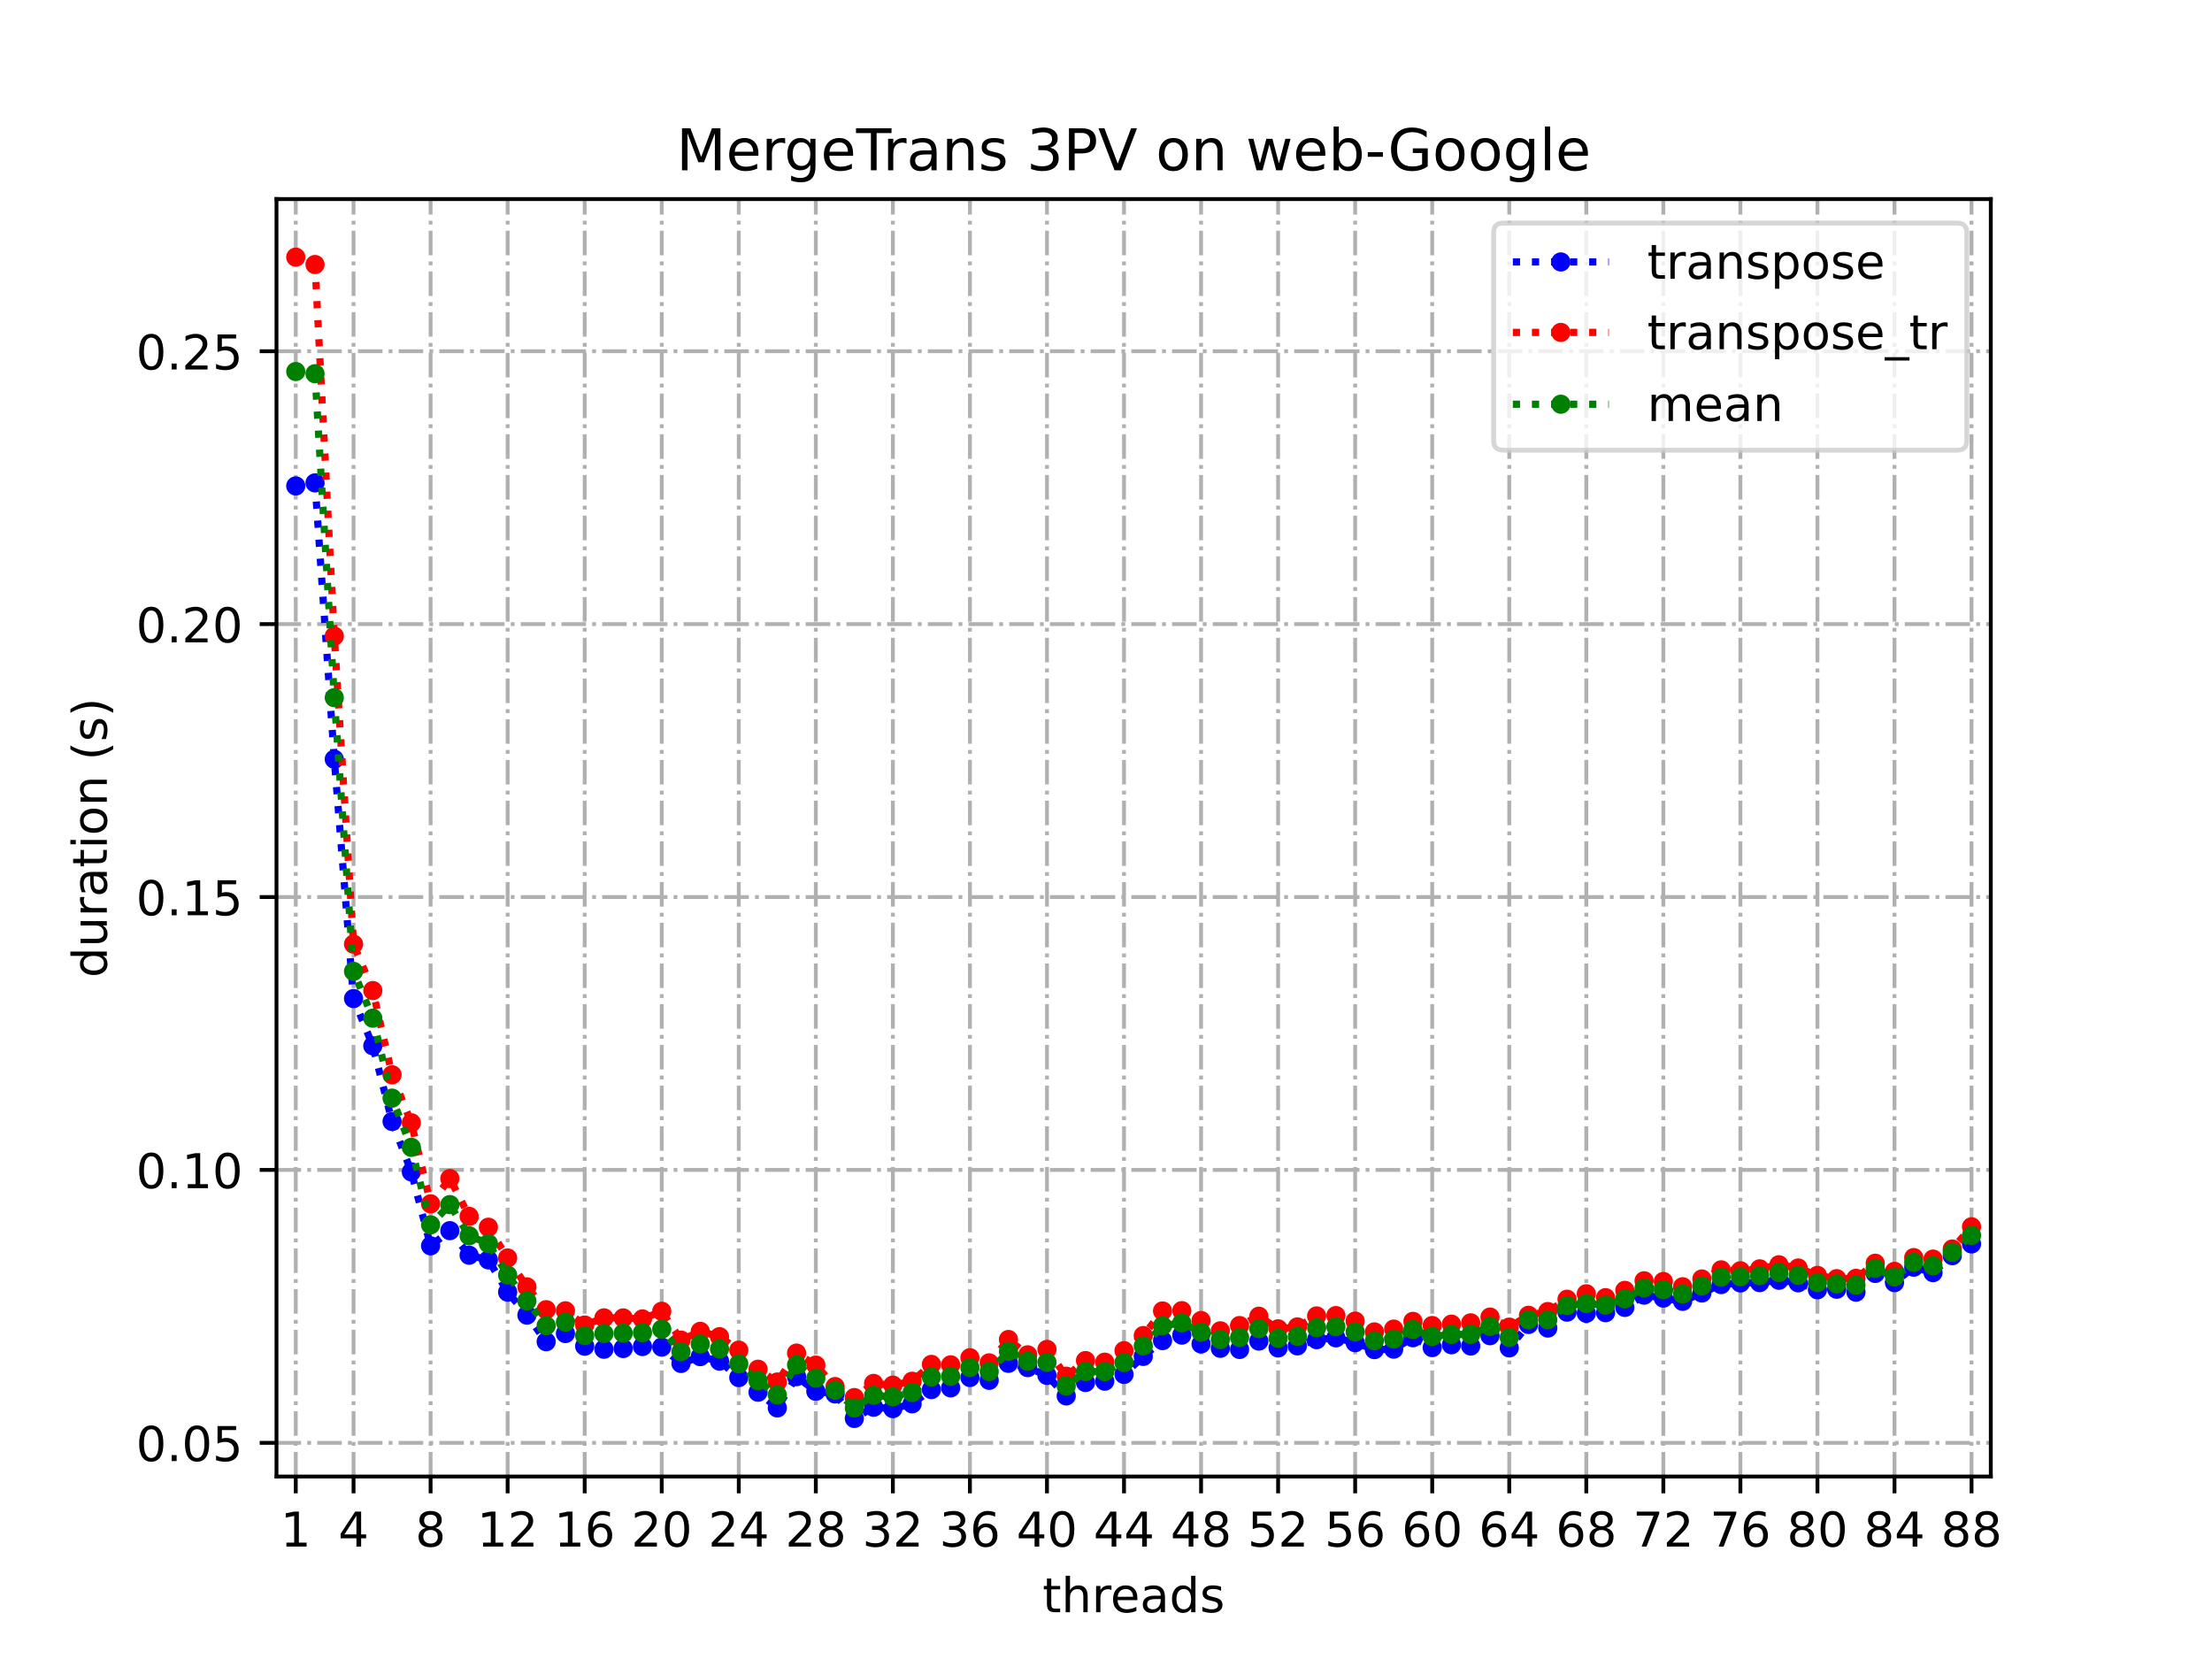 <?xml version="1.0" encoding="utf-8" standalone="no"?>
<!DOCTYPE svg PUBLIC "-//W3C//DTD SVG 1.1//EN"
  "http://www.w3.org/Graphics/SVG/1.1/DTD/svg11.dtd">
<!-- Created with matplotlib (https://matplotlib.org/) -->
<svg height="345.6pt" version="1.1" viewBox="0 0 460.8 345.6" width="460.8pt" xmlns="http://www.w3.org/2000/svg" xmlns:xlink="http://www.w3.org/1999/xlink">
 <defs>
  <style type="text/css">
*{stroke-linecap:butt;stroke-linejoin:round;}
  </style>
 </defs>
 <g id="figure_1">
  <g id="patch_1">
   <path d="M 0 345.6 
L 460.8 345.6 
L 460.8 0 
L 0 0 
z
" style="fill:#ffffff;"/>
  </g>
  <g id="axes_1">
   <g id="patch_2">
    <path d="M 57.6 307.584 
L 414.72 307.584 
L 414.72 41.472 
L 57.6 41.472 
z
" style="fill:#ffffff;"/>
   </g>
   <g id="matplotlib.axis_1">
    <g id="xtick_1">
     <g id="line2d_1">
      <path clip-path="url(#p08a130b611)" d="M 61.613 307.584 
L 61.613 41.472 
" style="fill:none;stroke:#b0b0b0;stroke-dasharray:5.12,1.28,0.8,1.28;stroke-dashoffset:0;stroke-width:0.8;"/>
     </g>
     <g id="line2d_2">
      <defs>
       <path d="M 0 0 
L 0 3.5 
" id="m851aff5ed4" style="stroke:#000000;stroke-width:0.8;"/>
      </defs>
      <g>
       <use style="stroke:#000000;stroke-width:0.8;" x="61.613" xlink:href="#m851aff5ed4" y="307.584"/>
      </g>
     </g>
     <g id="text_1">
      <!-- 1 -->
      <defs>
       <path d="M 12.406 8.297 
L 28.516 8.297 
L 28.516 63.922 
L 10.984 60.406 
L 10.984 69.391 
L 28.422 72.906 
L 38.281 72.906 
L 38.281 8.297 
L 54.391 8.297 
L 54.391 0 
L 12.406 0 
z
" id="DejaVuSans-49"/>
      </defs>
      <g transform="translate(58.431 322.182)scale(0.1 -0.1)">
       <use xlink:href="#DejaVuSans-49"/>
      </g>
     </g>
    </g>
    <g id="xtick_2">
     <g id="line2d_3">
      <path clip-path="url(#p08a130b611)" d="M 73.65 307.584 
L 73.65 41.472 
" style="fill:none;stroke:#b0b0b0;stroke-dasharray:5.12,1.28,0.8,1.28;stroke-dashoffset:0;stroke-width:0.8;"/>
     </g>
     <g id="line2d_4">
      <g>
       <use style="stroke:#000000;stroke-width:0.8;" x="73.65" xlink:href="#m851aff5ed4" y="307.584"/>
      </g>
     </g>
     <g id="text_2">
      <!-- 4 -->
      <defs>
       <path d="M 37.797 64.312 
L 12.891 25.391 
L 37.797 25.391 
z
M 35.203 72.906 
L 47.609 72.906 
L 47.609 25.391 
L 58.016 25.391 
L 58.016 17.188 
L 47.609 17.188 
L 47.609 0 
L 37.797 0 
L 37.797 17.188 
L 4.891 17.188 
L 4.891 26.703 
z
" id="DejaVuSans-52"/>
      </defs>
      <g transform="translate(70.469 322.182)scale(0.1 -0.1)">
       <use xlink:href="#DejaVuSans-52"/>
      </g>
     </g>
    </g>
    <g id="xtick_3">
     <g id="line2d_5">
      <path clip-path="url(#p08a130b611)" d="M 89.701 307.584 
L 89.701 41.472 
" style="fill:none;stroke:#b0b0b0;stroke-dasharray:5.12,1.28,0.8,1.28;stroke-dashoffset:0;stroke-width:0.8;"/>
     </g>
     <g id="line2d_6">
      <g>
       <use style="stroke:#000000;stroke-width:0.8;" x="89.701" xlink:href="#m851aff5ed4" y="307.584"/>
      </g>
     </g>
     <g id="text_3">
      <!-- 8 -->
      <defs>
       <path d="M 31.781 34.625 
Q 24.75 34.625 20.719 30.859 
Q 16.703 27.094 16.703 20.516 
Q 16.703 13.922 20.719 10.156 
Q 24.75 6.391 31.781 6.391 
Q 38.812 6.391 42.859 10.172 
Q 46.922 13.969 46.922 20.516 
Q 46.922 27.094 42.891 30.859 
Q 38.875 34.625 31.781 34.625 
z
M 21.922 38.812 
Q 15.578 40.375 12.031 44.719 
Q 8.5 49.078 8.5 55.328 
Q 8.5 64.062 14.719 69.141 
Q 20.953 74.219 31.781 74.219 
Q 42.672 74.219 48.875 69.141 
Q 55.078 64.062 55.078 55.328 
Q 55.078 49.078 51.531 44.719 
Q 48 40.375 41.703 38.812 
Q 48.828 37.156 52.797 32.312 
Q 56.781 27.484 56.781 20.516 
Q 56.781 9.906 50.312 4.234 
Q 43.844 -1.422 31.781 -1.422 
Q 19.734 -1.422 13.25 4.234 
Q 6.781 9.906 6.781 20.516 
Q 6.781 27.484 10.781 32.312 
Q 14.797 37.156 21.922 38.812 
z
M 18.312 54.391 
Q 18.312 48.734 21.844 45.562 
Q 25.391 42.391 31.781 42.391 
Q 38.141 42.391 41.719 45.562 
Q 45.312 48.734 45.312 54.391 
Q 45.312 60.062 41.719 63.234 
Q 38.141 66.406 31.781 66.406 
Q 25.391 66.406 21.844 63.234 
Q 18.312 60.062 18.312 54.391 
z
" id="DejaVuSans-56"/>
      </defs>
      <g transform="translate(86.519 322.182)scale(0.1 -0.1)">
       <use xlink:href="#DejaVuSans-56"/>
      </g>
     </g>
    </g>
    <g id="xtick_4">
     <g id="line2d_7">
      <path clip-path="url(#p08a130b611)" d="M 105.751 307.584 
L 105.751 41.472 
" style="fill:none;stroke:#b0b0b0;stroke-dasharray:5.12,1.28,0.8,1.28;stroke-dashoffset:0;stroke-width:0.8;"/>
     </g>
     <g id="line2d_8">
      <g>
       <use style="stroke:#000000;stroke-width:0.8;" x="105.751" xlink:href="#m851aff5ed4" y="307.584"/>
      </g>
     </g>
     <g id="text_4">
      <!-- 12 -->
      <defs>
       <path d="M 19.188 8.297 
L 53.609 8.297 
L 53.609 0 
L 7.328 0 
L 7.328 8.297 
Q 12.938 14.109 22.625 23.891 
Q 32.328 33.688 34.812 36.531 
Q 39.547 41.844 41.422 45.531 
Q 43.312 49.219 43.312 52.781 
Q 43.312 58.594 39.234 62.25 
Q 35.156 65.922 28.609 65.922 
Q 23.969 65.922 18.812 64.312 
Q 13.672 62.703 7.812 59.422 
L 7.812 69.391 
Q 13.766 71.781 18.938 73 
Q 24.125 74.219 28.422 74.219 
Q 39.75 74.219 46.484 68.547 
Q 53.219 62.891 53.219 53.422 
Q 53.219 48.922 51.531 44.891 
Q 49.859 40.875 45.406 35.406 
Q 44.188 33.984 37.641 27.219 
Q 31.109 20.453 19.188 8.297 
z
" id="DejaVuSans-50"/>
      </defs>
      <g transform="translate(99.389 322.182)scale(0.1 -0.1)">
       <use xlink:href="#DejaVuSans-49"/>
       <use x="63.623" xlink:href="#DejaVuSans-50"/>
      </g>
     </g>
    </g>
    <g id="xtick_5">
     <g id="line2d_9">
      <path clip-path="url(#p08a130b611)" d="M 121.801 307.584 
L 121.801 41.472 
" style="fill:none;stroke:#b0b0b0;stroke-dasharray:5.12,1.28,0.8,1.28;stroke-dashoffset:0;stroke-width:0.8;"/>
     </g>
     <g id="line2d_10">
      <g>
       <use style="stroke:#000000;stroke-width:0.8;" x="121.801" xlink:href="#m851aff5ed4" y="307.584"/>
      </g>
     </g>
     <g id="text_5">
      <!-- 16 -->
      <defs>
       <path d="M 33.016 40.375 
Q 26.375 40.375 22.484 35.828 
Q 18.609 31.297 18.609 23.391 
Q 18.609 15.531 22.484 10.953 
Q 26.375 6.391 33.016 6.391 
Q 39.656 6.391 43.531 10.953 
Q 47.406 15.531 47.406 23.391 
Q 47.406 31.297 43.531 35.828 
Q 39.656 40.375 33.016 40.375 
z
M 52.594 71.297 
L 52.594 62.312 
Q 48.875 64.062 45.094 64.984 
Q 41.312 65.922 37.594 65.922 
Q 27.828 65.922 22.672 59.328 
Q 17.531 52.734 16.797 39.406 
Q 19.672 43.656 24.016 45.922 
Q 28.375 48.188 33.594 48.188 
Q 44.578 48.188 50.953 41.516 
Q 57.328 34.859 57.328 23.391 
Q 57.328 12.156 50.688 5.359 
Q 44.047 -1.422 33.016 -1.422 
Q 20.359 -1.422 13.672 8.266 
Q 6.984 17.969 6.984 36.375 
Q 6.984 53.656 15.188 63.938 
Q 23.391 74.219 37.203 74.219 
Q 40.922 74.219 44.703 73.484 
Q 48.484 72.75 52.594 71.297 
z
" id="DejaVuSans-54"/>
      </defs>
      <g transform="translate(115.439 322.182)scale(0.1 -0.1)">
       <use xlink:href="#DejaVuSans-49"/>
       <use x="63.623" xlink:href="#DejaVuSans-54"/>
      </g>
     </g>
    </g>
    <g id="xtick_6">
     <g id="line2d_11">
      <path clip-path="url(#p08a130b611)" d="M 137.852 307.584 
L 137.852 41.472 
" style="fill:none;stroke:#b0b0b0;stroke-dasharray:5.12,1.28,0.8,1.28;stroke-dashoffset:0;stroke-width:0.8;"/>
     </g>
     <g id="line2d_12">
      <g>
       <use style="stroke:#000000;stroke-width:0.8;" x="137.852" xlink:href="#m851aff5ed4" y="307.584"/>
      </g>
     </g>
     <g id="text_6">
      <!-- 20 -->
      <defs>
       <path d="M 31.781 66.406 
Q 24.172 66.406 20.328 58.906 
Q 16.5 51.422 16.5 36.375 
Q 16.5 21.391 20.328 13.891 
Q 24.172 6.391 31.781 6.391 
Q 39.453 6.391 43.281 13.891 
Q 47.125 21.391 47.125 36.375 
Q 47.125 51.422 43.281 58.906 
Q 39.453 66.406 31.781 66.406 
z
M 31.781 74.219 
Q 44.047 74.219 50.516 64.516 
Q 56.984 54.828 56.984 36.375 
Q 56.984 17.969 50.516 8.266 
Q 44.047 -1.422 31.781 -1.422 
Q 19.531 -1.422 13.062 8.266 
Q 6.594 17.969 6.594 36.375 
Q 6.594 54.828 13.062 64.516 
Q 19.531 74.219 31.781 74.219 
z
" id="DejaVuSans-48"/>
      </defs>
      <g transform="translate(131.489 322.182)scale(0.1 -0.1)">
       <use xlink:href="#DejaVuSans-50"/>
       <use x="63.623" xlink:href="#DejaVuSans-48"/>
      </g>
     </g>
    </g>
    <g id="xtick_7">
     <g id="line2d_13">
      <path clip-path="url(#p08a130b611)" d="M 153.902 307.584 
L 153.902 41.472 
" style="fill:none;stroke:#b0b0b0;stroke-dasharray:5.12,1.28,0.8,1.28;stroke-dashoffset:0;stroke-width:0.8;"/>
     </g>
     <g id="line2d_14">
      <g>
       <use style="stroke:#000000;stroke-width:0.8;" x="153.902" xlink:href="#m851aff5ed4" y="307.584"/>
      </g>
     </g>
     <g id="text_7">
      <!-- 24 -->
      <g transform="translate(147.54 322.182)scale(0.1 -0.1)">
       <use xlink:href="#DejaVuSans-50"/>
       <use x="63.623" xlink:href="#DejaVuSans-52"/>
      </g>
     </g>
    </g>
    <g id="xtick_8">
     <g id="line2d_15">
      <path clip-path="url(#p08a130b611)" d="M 169.952 307.584 
L 169.952 41.472 
" style="fill:none;stroke:#b0b0b0;stroke-dasharray:5.12,1.28,0.8,1.28;stroke-dashoffset:0;stroke-width:0.8;"/>
     </g>
     <g id="line2d_16">
      <g>
       <use style="stroke:#000000;stroke-width:0.8;" x="169.952" xlink:href="#m851aff5ed4" y="307.584"/>
      </g>
     </g>
     <g id="text_8">
      <!-- 28 -->
      <g transform="translate(163.59 322.182)scale(0.1 -0.1)">
       <use xlink:href="#DejaVuSans-50"/>
       <use x="63.623" xlink:href="#DejaVuSans-56"/>
      </g>
     </g>
    </g>
    <g id="xtick_9">
     <g id="line2d_17">
      <path clip-path="url(#p08a130b611)" d="M 186.003 307.584 
L 186.003 41.472 
" style="fill:none;stroke:#b0b0b0;stroke-dasharray:5.12,1.28,0.8,1.28;stroke-dashoffset:0;stroke-width:0.8;"/>
     </g>
     <g id="line2d_18">
      <g>
       <use style="stroke:#000000;stroke-width:0.8;" x="186.003" xlink:href="#m851aff5ed4" y="307.584"/>
      </g>
     </g>
     <g id="text_9">
      <!-- 32 -->
      <defs>
       <path d="M 40.578 39.312 
Q 47.656 37.797 51.625 33 
Q 55.609 28.219 55.609 21.188 
Q 55.609 10.406 48.188 4.484 
Q 40.766 -1.422 27.094 -1.422 
Q 22.516 -1.422 17.656 -0.516 
Q 12.797 0.391 7.625 2.203 
L 7.625 11.719 
Q 11.719 9.328 16.594 8.109 
Q 21.484 6.891 26.812 6.891 
Q 36.078 6.891 40.938 10.547 
Q 45.797 14.203 45.797 21.188 
Q 45.797 27.641 41.281 31.266 
Q 36.766 34.906 28.719 34.906 
L 20.219 34.906 
L 20.219 43.016 
L 29.109 43.016 
Q 36.375 43.016 40.234 45.922 
Q 44.094 48.828 44.094 54.297 
Q 44.094 59.906 40.109 62.906 
Q 36.141 65.922 28.719 65.922 
Q 24.656 65.922 20.016 65.031 
Q 15.375 64.156 9.812 62.312 
L 9.812 71.094 
Q 15.438 72.656 20.344 73.438 
Q 25.25 74.219 29.594 74.219 
Q 40.828 74.219 47.359 69.109 
Q 53.906 64.016 53.906 55.328 
Q 53.906 49.266 50.438 45.094 
Q 46.969 40.922 40.578 39.312 
z
" id="DejaVuSans-51"/>
      </defs>
      <g transform="translate(179.64 322.182)scale(0.1 -0.1)">
       <use xlink:href="#DejaVuSans-51"/>
       <use x="63.623" xlink:href="#DejaVuSans-50"/>
      </g>
     </g>
    </g>
    <g id="xtick_10">
     <g id="line2d_19">
      <path clip-path="url(#p08a130b611)" d="M 202.053 307.584 
L 202.053 41.472 
" style="fill:none;stroke:#b0b0b0;stroke-dasharray:5.12,1.28,0.8,1.28;stroke-dashoffset:0;stroke-width:0.8;"/>
     </g>
     <g id="line2d_20">
      <g>
       <use style="stroke:#000000;stroke-width:0.8;" x="202.053" xlink:href="#m851aff5ed4" y="307.584"/>
      </g>
     </g>
     <g id="text_10">
      <!-- 36 -->
      <g transform="translate(195.691 322.182)scale(0.1 -0.1)">
       <use xlink:href="#DejaVuSans-51"/>
       <use x="63.623" xlink:href="#DejaVuSans-54"/>
      </g>
     </g>
    </g>
    <g id="xtick_11">
     <g id="line2d_21">
      <path clip-path="url(#p08a130b611)" d="M 218.103 307.584 
L 218.103 41.472 
" style="fill:none;stroke:#b0b0b0;stroke-dasharray:5.12,1.28,0.8,1.28;stroke-dashoffset:0;stroke-width:0.8;"/>
     </g>
     <g id="line2d_22">
      <g>
       <use style="stroke:#000000;stroke-width:0.8;" x="218.103" xlink:href="#m851aff5ed4" y="307.584"/>
      </g>
     </g>
     <g id="text_11">
      <!-- 40 -->
      <g transform="translate(211.741 322.182)scale(0.1 -0.1)">
       <use xlink:href="#DejaVuSans-52"/>
       <use x="63.623" xlink:href="#DejaVuSans-48"/>
      </g>
     </g>
    </g>
    <g id="xtick_12">
     <g id="line2d_23">
      <path clip-path="url(#p08a130b611)" d="M 234.154 307.584 
L 234.154 41.472 
" style="fill:none;stroke:#b0b0b0;stroke-dasharray:5.12,1.28,0.8,1.28;stroke-dashoffset:0;stroke-width:0.8;"/>
     </g>
     <g id="line2d_24">
      <g>
       <use style="stroke:#000000;stroke-width:0.8;" x="234.154" xlink:href="#m851aff5ed4" y="307.584"/>
      </g>
     </g>
     <g id="text_12">
      <!-- 44 -->
      <g transform="translate(227.791 322.182)scale(0.1 -0.1)">
       <use xlink:href="#DejaVuSans-52"/>
       <use x="63.623" xlink:href="#DejaVuSans-52"/>
      </g>
     </g>
    </g>
    <g id="xtick_13">
     <g id="line2d_25">
      <path clip-path="url(#p08a130b611)" d="M 250.204 307.584 
L 250.204 41.472 
" style="fill:none;stroke:#b0b0b0;stroke-dasharray:5.12,1.28,0.8,1.28;stroke-dashoffset:0;stroke-width:0.8;"/>
     </g>
     <g id="line2d_26">
      <g>
       <use style="stroke:#000000;stroke-width:0.8;" x="250.204" xlink:href="#m851aff5ed4" y="307.584"/>
      </g>
     </g>
     <g id="text_13">
      <!-- 48 -->
      <g transform="translate(243.842 322.182)scale(0.1 -0.1)">
       <use xlink:href="#DejaVuSans-52"/>
       <use x="63.623" xlink:href="#DejaVuSans-56"/>
      </g>
     </g>
    </g>
    <g id="xtick_14">
     <g id="line2d_27">
      <path clip-path="url(#p08a130b611)" d="M 266.254 307.584 
L 266.254 41.472 
" style="fill:none;stroke:#b0b0b0;stroke-dasharray:5.12,1.28,0.8,1.28;stroke-dashoffset:0;stroke-width:0.8;"/>
     </g>
     <g id="line2d_28">
      <g>
       <use style="stroke:#000000;stroke-width:0.8;" x="266.254" xlink:href="#m851aff5ed4" y="307.584"/>
      </g>
     </g>
     <g id="text_14">
      <!-- 52 -->
      <defs>
       <path d="M 10.797 72.906 
L 49.516 72.906 
L 49.516 64.594 
L 19.828 64.594 
L 19.828 46.734 
Q 21.969 47.469 24.109 47.828 
Q 26.266 48.188 28.422 48.188 
Q 40.625 48.188 47.75 41.5 
Q 54.891 34.812 54.891 23.391 
Q 54.891 11.625 47.562 5.094 
Q 40.234 -1.422 26.906 -1.422 
Q 22.312 -1.422 17.547 -0.641 
Q 12.797 0.141 7.719 1.703 
L 7.719 11.625 
Q 12.109 9.234 16.797 8.062 
Q 21.484 6.891 26.703 6.891 
Q 35.156 6.891 40.078 11.328 
Q 45.016 15.766 45.016 23.391 
Q 45.016 31 40.078 35.438 
Q 35.156 39.891 26.703 39.891 
Q 22.75 39.891 18.812 39.016 
Q 14.891 38.141 10.797 36.281 
z
" id="DejaVuSans-53"/>
      </defs>
      <g transform="translate(259.892 322.182)scale(0.1 -0.1)">
       <use xlink:href="#DejaVuSans-53"/>
       <use x="63.623" xlink:href="#DejaVuSans-50"/>
      </g>
     </g>
    </g>
    <g id="xtick_15">
     <g id="line2d_29">
      <path clip-path="url(#p08a130b611)" d="M 282.305 307.584 
L 282.305 41.472 
" style="fill:none;stroke:#b0b0b0;stroke-dasharray:5.12,1.28,0.8,1.28;stroke-dashoffset:0;stroke-width:0.8;"/>
     </g>
     <g id="line2d_30">
      <g>
       <use style="stroke:#000000;stroke-width:0.8;" x="282.305" xlink:href="#m851aff5ed4" y="307.584"/>
      </g>
     </g>
     <g id="text_15">
      <!-- 56 -->
      <g transform="translate(275.942 322.182)scale(0.1 -0.1)">
       <use xlink:href="#DejaVuSans-53"/>
       <use x="63.623" xlink:href="#DejaVuSans-54"/>
      </g>
     </g>
    </g>
    <g id="xtick_16">
     <g id="line2d_31">
      <path clip-path="url(#p08a130b611)" d="M 298.355 307.584 
L 298.355 41.472 
" style="fill:none;stroke:#b0b0b0;stroke-dasharray:5.12,1.28,0.8,1.28;stroke-dashoffset:0;stroke-width:0.8;"/>
     </g>
     <g id="line2d_32">
      <g>
       <use style="stroke:#000000;stroke-width:0.8;" x="298.355" xlink:href="#m851aff5ed4" y="307.584"/>
      </g>
     </g>
     <g id="text_16">
      <!-- 60 -->
      <g transform="translate(291.993 322.182)scale(0.1 -0.1)">
       <use xlink:href="#DejaVuSans-54"/>
       <use x="63.623" xlink:href="#DejaVuSans-48"/>
      </g>
     </g>
    </g>
    <g id="xtick_17">
     <g id="line2d_33">
      <path clip-path="url(#p08a130b611)" d="M 314.405 307.584 
L 314.405 41.472 
" style="fill:none;stroke:#b0b0b0;stroke-dasharray:5.12,1.28,0.8,1.28;stroke-dashoffset:0;stroke-width:0.8;"/>
     </g>
     <g id="line2d_34">
      <g>
       <use style="stroke:#000000;stroke-width:0.8;" x="314.405" xlink:href="#m851aff5ed4" y="307.584"/>
      </g>
     </g>
     <g id="text_17">
      <!-- 64 -->
      <g transform="translate(308.043 322.182)scale(0.1 -0.1)">
       <use xlink:href="#DejaVuSans-54"/>
       <use x="63.623" xlink:href="#DejaVuSans-52"/>
      </g>
     </g>
    </g>
    <g id="xtick_18">
     <g id="line2d_35">
      <path clip-path="url(#p08a130b611)" d="M 330.456 307.584 
L 330.456 41.472 
" style="fill:none;stroke:#b0b0b0;stroke-dasharray:5.12,1.28,0.8,1.28;stroke-dashoffset:0;stroke-width:0.8;"/>
     </g>
     <g id="line2d_36">
      <g>
       <use style="stroke:#000000;stroke-width:0.8;" x="330.456" xlink:href="#m851aff5ed4" y="307.584"/>
      </g>
     </g>
     <g id="text_18">
      <!-- 68 -->
      <g transform="translate(324.093 322.182)scale(0.1 -0.1)">
       <use xlink:href="#DejaVuSans-54"/>
       <use x="63.623" xlink:href="#DejaVuSans-56"/>
      </g>
     </g>
    </g>
    <g id="xtick_19">
     <g id="line2d_37">
      <path clip-path="url(#p08a130b611)" d="M 346.506 307.584 
L 346.506 41.472 
" style="fill:none;stroke:#b0b0b0;stroke-dasharray:5.12,1.28,0.8,1.28;stroke-dashoffset:0;stroke-width:0.8;"/>
     </g>
     <g id="line2d_38">
      <g>
       <use style="stroke:#000000;stroke-width:0.8;" x="346.506" xlink:href="#m851aff5ed4" y="307.584"/>
      </g>
     </g>
     <g id="text_19">
      <!-- 72 -->
      <defs>
       <path d="M 8.203 72.906 
L 55.078 72.906 
L 55.078 68.703 
L 28.609 0 
L 18.312 0 
L 43.219 64.594 
L 8.203 64.594 
z
" id="DejaVuSans-55"/>
      </defs>
      <g transform="translate(340.144 322.182)scale(0.1 -0.1)">
       <use xlink:href="#DejaVuSans-55"/>
       <use x="63.623" xlink:href="#DejaVuSans-50"/>
      </g>
     </g>
    </g>
    <g id="xtick_20">
     <g id="line2d_39">
      <path clip-path="url(#p08a130b611)" d="M 362.556 307.584 
L 362.556 41.472 
" style="fill:none;stroke:#b0b0b0;stroke-dasharray:5.12,1.28,0.8,1.28;stroke-dashoffset:0;stroke-width:0.8;"/>
     </g>
     <g id="line2d_40">
      <g>
       <use style="stroke:#000000;stroke-width:0.8;" x="362.556" xlink:href="#m851aff5ed4" y="307.584"/>
      </g>
     </g>
     <g id="text_20">
      <!-- 76 -->
      <g transform="translate(356.194 322.182)scale(0.1 -0.1)">
       <use xlink:href="#DejaVuSans-55"/>
       <use x="63.623" xlink:href="#DejaVuSans-54"/>
      </g>
     </g>
    </g>
    <g id="xtick_21">
     <g id="line2d_41">
      <path clip-path="url(#p08a130b611)" d="M 378.607 307.584 
L 378.607 41.472 
" style="fill:none;stroke:#b0b0b0;stroke-dasharray:5.12,1.28,0.8,1.28;stroke-dashoffset:0;stroke-width:0.8;"/>
     </g>
     <g id="line2d_42">
      <g>
       <use style="stroke:#000000;stroke-width:0.8;" x="378.607" xlink:href="#m851aff5ed4" y="307.584"/>
      </g>
     </g>
     <g id="text_21">
      <!-- 80 -->
      <g transform="translate(372.244 322.182)scale(0.1 -0.1)">
       <use xlink:href="#DejaVuSans-56"/>
       <use x="63.623" xlink:href="#DejaVuSans-48"/>
      </g>
     </g>
    </g>
    <g id="xtick_22">
     <g id="line2d_43">
      <path clip-path="url(#p08a130b611)" d="M 394.657 307.584 
L 394.657 41.472 
" style="fill:none;stroke:#b0b0b0;stroke-dasharray:5.12,1.28,0.8,1.28;stroke-dashoffset:0;stroke-width:0.8;"/>
     </g>
     <g id="line2d_44">
      <g>
       <use style="stroke:#000000;stroke-width:0.8;" x="394.657" xlink:href="#m851aff5ed4" y="307.584"/>
      </g>
     </g>
     <g id="text_22">
      <!-- 84 -->
      <g transform="translate(388.295 322.182)scale(0.1 -0.1)">
       <use xlink:href="#DejaVuSans-56"/>
       <use x="63.623" xlink:href="#DejaVuSans-52"/>
      </g>
     </g>
    </g>
    <g id="xtick_23">
     <g id="line2d_45">
      <path clip-path="url(#p08a130b611)" d="M 410.707 307.584 
L 410.707 41.472 
" style="fill:none;stroke:#b0b0b0;stroke-dasharray:5.12,1.28,0.8,1.28;stroke-dashoffset:0;stroke-width:0.8;"/>
     </g>
     <g id="line2d_46">
      <g>
       <use style="stroke:#000000;stroke-width:0.8;" x="410.707" xlink:href="#m851aff5ed4" y="307.584"/>
      </g>
     </g>
     <g id="text_23">
      <!-- 88 -->
      <g transform="translate(404.345 322.182)scale(0.1 -0.1)">
       <use xlink:href="#DejaVuSans-56"/>
       <use x="63.623" xlink:href="#DejaVuSans-56"/>
      </g>
     </g>
    </g>
    <g id="text_24">
     <!-- threads -->
     <defs>
      <path d="M 18.312 70.219 
L 18.312 54.688 
L 36.812 54.688 
L 36.812 47.703 
L 18.312 47.703 
L 18.312 18.016 
Q 18.312 11.328 20.141 9.422 
Q 21.969 7.516 27.594 7.516 
L 36.812 7.516 
L 36.812 0 
L 27.594 0 
Q 17.188 0 13.234 3.875 
Q 9.281 7.766 9.281 18.016 
L 9.281 47.703 
L 2.688 47.703 
L 2.688 54.688 
L 9.281 54.688 
L 9.281 70.219 
z
" id="DejaVuSans-116"/>
      <path d="M 54.891 33.016 
L 54.891 0 
L 45.906 0 
L 45.906 32.719 
Q 45.906 40.484 42.875 44.328 
Q 39.844 48.188 33.797 48.188 
Q 26.516 48.188 22.312 43.547 
Q 18.109 38.922 18.109 30.906 
L 18.109 0 
L 9.078 0 
L 9.078 75.984 
L 18.109 75.984 
L 18.109 46.188 
Q 21.344 51.125 25.703 53.562 
Q 30.078 56 35.797 56 
Q 45.219 56 50.047 50.172 
Q 54.891 44.344 54.891 33.016 
z
" id="DejaVuSans-104"/>
      <path d="M 41.109 46.297 
Q 39.594 47.172 37.812 47.578 
Q 36.031 48 33.891 48 
Q 26.266 48 22.188 43.047 
Q 18.109 38.094 18.109 28.812 
L 18.109 0 
L 9.078 0 
L 9.078 54.688 
L 18.109 54.688 
L 18.109 46.188 
Q 20.953 51.172 25.484 53.578 
Q 30.031 56 36.531 56 
Q 37.453 56 38.578 55.875 
Q 39.703 55.766 41.062 55.516 
z
" id="DejaVuSans-114"/>
      <path d="M 56.203 29.594 
L 56.203 25.203 
L 14.891 25.203 
Q 15.484 15.922 20.484 11.062 
Q 25.484 6.203 34.422 6.203 
Q 39.594 6.203 44.453 7.469 
Q 49.312 8.734 54.109 11.281 
L 54.109 2.781 
Q 49.266 0.734 44.188 -0.344 
Q 39.109 -1.422 33.891 -1.422 
Q 20.797 -1.422 13.156 6.188 
Q 5.516 13.812 5.516 26.812 
Q 5.516 40.234 12.766 48.109 
Q 20.016 56 32.328 56 
Q 43.359 56 49.781 48.891 
Q 56.203 41.797 56.203 29.594 
z
M 47.219 32.234 
Q 47.125 39.594 43.094 43.984 
Q 39.062 48.391 32.422 48.391 
Q 24.906 48.391 20.391 44.141 
Q 15.875 39.891 15.188 32.172 
z
" id="DejaVuSans-101"/>
      <path d="M 34.281 27.484 
Q 23.391 27.484 19.188 25 
Q 14.984 22.516 14.984 16.5 
Q 14.984 11.719 18.141 8.906 
Q 21.297 6.109 26.703 6.109 
Q 34.188 6.109 38.703 11.406 
Q 43.219 16.703 43.219 25.484 
L 43.219 27.484 
z
M 52.203 31.203 
L 52.203 0 
L 43.219 0 
L 43.219 8.297 
Q 40.141 3.328 35.547 0.953 
Q 30.953 -1.422 24.312 -1.422 
Q 15.922 -1.422 10.953 3.297 
Q 6 8.016 6 15.922 
Q 6 25.141 12.172 29.828 
Q 18.359 34.516 30.609 34.516 
L 43.219 34.516 
L 43.219 35.406 
Q 43.219 41.609 39.141 45 
Q 35.062 48.391 27.688 48.391 
Q 23 48.391 18.547 47.266 
Q 14.109 46.141 10.016 43.891 
L 10.016 52.203 
Q 14.938 54.109 19.578 55.047 
Q 24.219 56 28.609 56 
Q 40.484 56 46.344 49.844 
Q 52.203 43.703 52.203 31.203 
z
" id="DejaVuSans-97"/>
      <path d="M 45.406 46.391 
L 45.406 75.984 
L 54.391 75.984 
L 54.391 0 
L 45.406 0 
L 45.406 8.203 
Q 42.578 3.328 38.25 0.953 
Q 33.938 -1.422 27.875 -1.422 
Q 17.969 -1.422 11.734 6.484 
Q 5.516 14.406 5.516 27.297 
Q 5.516 40.188 11.734 48.094 
Q 17.969 56 27.875 56 
Q 33.938 56 38.25 53.625 
Q 42.578 51.266 45.406 46.391 
z
M 14.797 27.297 
Q 14.797 17.391 18.875 11.75 
Q 22.953 6.109 30.078 6.109 
Q 37.203 6.109 41.297 11.75 
Q 45.406 17.391 45.406 27.297 
Q 45.406 37.203 41.297 42.844 
Q 37.203 48.484 30.078 48.484 
Q 22.953 48.484 18.875 42.844 
Q 14.797 37.203 14.797 27.297 
z
" id="DejaVuSans-100"/>
      <path d="M 44.281 53.078 
L 44.281 44.578 
Q 40.484 46.531 36.375 47.5 
Q 32.281 48.484 27.875 48.484 
Q 21.188 48.484 17.844 46.438 
Q 14.5 44.391 14.5 40.281 
Q 14.5 37.156 16.891 35.375 
Q 19.281 33.594 26.516 31.984 
L 29.594 31.297 
Q 39.156 29.25 43.188 25.516 
Q 47.219 21.781 47.219 15.094 
Q 47.219 7.469 41.188 3.016 
Q 35.156 -1.422 24.609 -1.422 
Q 20.219 -1.422 15.453 -0.562 
Q 10.688 0.297 5.422 2 
L 5.422 11.281 
Q 10.406 8.688 15.234 7.391 
Q 20.062 6.109 24.812 6.109 
Q 31.156 6.109 34.562 8.281 
Q 37.984 10.453 37.984 14.406 
Q 37.984 18.062 35.516 20.016 
Q 33.062 21.969 24.703 23.781 
L 21.578 24.516 
Q 13.234 26.266 9.516 29.906 
Q 5.812 33.547 5.812 39.891 
Q 5.812 47.609 11.281 51.797 
Q 16.75 56 26.812 56 
Q 31.781 56 36.172 55.266 
Q 40.578 54.547 44.281 53.078 
z
" id="DejaVuSans-115"/>
     </defs>
     <g transform="translate(217.169 335.861)scale(0.1 -0.1)">
      <use xlink:href="#DejaVuSans-116"/>
      <use x="39.209" xlink:href="#DejaVuSans-104"/>
      <use x="102.588" xlink:href="#DejaVuSans-114"/>
      <use x="141.451" xlink:href="#DejaVuSans-101"/>
      <use x="202.975" xlink:href="#DejaVuSans-97"/>
      <use x="264.254" xlink:href="#DejaVuSans-100"/>
      <use x="327.73" xlink:href="#DejaVuSans-115"/>
     </g>
    </g>
   </g>
   <g id="matplotlib.axis_2">
    <g id="ytick_1">
     <g id="line2d_47">
      <path clip-path="url(#p08a130b611)" d="M 57.6 300.566 
L 414.72 300.566 
" style="fill:none;stroke:#b0b0b0;stroke-dasharray:5.12,1.28,0.8,1.28;stroke-dashoffset:0;stroke-width:0.8;"/>
     </g>
     <g id="line2d_48">
      <defs>
       <path d="M 0 0 
L -3.5 0 
" id="m64cef69e78" style="stroke:#000000;stroke-width:0.8;"/>
      </defs>
      <g>
       <use style="stroke:#000000;stroke-width:0.8;" x="57.6" xlink:href="#m64cef69e78" y="300.566"/>
      </g>
     </g>
     <g id="text_25">
      <!-- 0.05 -->
      <defs>
       <path d="M 10.688 12.406 
L 21 12.406 
L 21 0 
L 10.688 0 
z
" id="DejaVuSans-46"/>
      </defs>
      <g transform="translate(28.334 304.365)scale(0.1 -0.1)">
       <use xlink:href="#DejaVuSans-48"/>
       <use x="63.623" xlink:href="#DejaVuSans-46"/>
       <use x="95.41" xlink:href="#DejaVuSans-48"/>
       <use x="159.033" xlink:href="#DejaVuSans-53"/>
      </g>
     </g>
    </g>
    <g id="ytick_2">
     <g id="line2d_49">
      <path clip-path="url(#p08a130b611)" d="M 57.6 243.717 
L 414.72 243.717 
" style="fill:none;stroke:#b0b0b0;stroke-dasharray:5.12,1.28,0.8,1.28;stroke-dashoffset:0;stroke-width:0.8;"/>
     </g>
     <g id="line2d_50">
      <g>
       <use style="stroke:#000000;stroke-width:0.8;" x="57.6" xlink:href="#m64cef69e78" y="243.717"/>
      </g>
     </g>
     <g id="text_26">
      <!-- 0.10 -->
      <g transform="translate(28.334 247.516)scale(0.1 -0.1)">
       <use xlink:href="#DejaVuSans-48"/>
       <use x="63.623" xlink:href="#DejaVuSans-46"/>
       <use x="95.41" xlink:href="#DejaVuSans-49"/>
       <use x="159.033" xlink:href="#DejaVuSans-48"/>
      </g>
     </g>
    </g>
    <g id="ytick_3">
     <g id="line2d_51">
      <path clip-path="url(#p08a130b611)" d="M 57.6 186.867 
L 414.72 186.867 
" style="fill:none;stroke:#b0b0b0;stroke-dasharray:5.12,1.28,0.8,1.28;stroke-dashoffset:0;stroke-width:0.8;"/>
     </g>
     <g id="line2d_52">
      <g>
       <use style="stroke:#000000;stroke-width:0.8;" x="57.6" xlink:href="#m64cef69e78" y="186.867"/>
      </g>
     </g>
     <g id="text_27">
      <!-- 0.15 -->
      <g transform="translate(28.334 190.666)scale(0.1 -0.1)">
       <use xlink:href="#DejaVuSans-48"/>
       <use x="63.623" xlink:href="#DejaVuSans-46"/>
       <use x="95.41" xlink:href="#DejaVuSans-49"/>
       <use x="159.033" xlink:href="#DejaVuSans-53"/>
      </g>
     </g>
    </g>
    <g id="ytick_4">
     <g id="line2d_53">
      <path clip-path="url(#p08a130b611)" d="M 57.6 130.018 
L 414.72 130.018 
" style="fill:none;stroke:#b0b0b0;stroke-dasharray:5.12,1.28,0.8,1.28;stroke-dashoffset:0;stroke-width:0.8;"/>
     </g>
     <g id="line2d_54">
      <g>
       <use style="stroke:#000000;stroke-width:0.8;" x="57.6" xlink:href="#m64cef69e78" y="130.018"/>
      </g>
     </g>
     <g id="text_28">
      <!-- 0.20 -->
      <g transform="translate(28.334 133.817)scale(0.1 -0.1)">
       <use xlink:href="#DejaVuSans-48"/>
       <use x="63.623" xlink:href="#DejaVuSans-46"/>
       <use x="95.41" xlink:href="#DejaVuSans-50"/>
       <use x="159.033" xlink:href="#DejaVuSans-48"/>
      </g>
     </g>
    </g>
    <g id="ytick_5">
     <g id="line2d_55">
      <path clip-path="url(#p08a130b611)" d="M 57.6 73.168 
L 414.72 73.168 
" style="fill:none;stroke:#b0b0b0;stroke-dasharray:5.12,1.28,0.8,1.28;stroke-dashoffset:0;stroke-width:0.8;"/>
     </g>
     <g id="line2d_56">
      <g>
       <use style="stroke:#000000;stroke-width:0.8;" x="57.6" xlink:href="#m64cef69e78" y="73.168"/>
      </g>
     </g>
     <g id="text_29">
      <!-- 0.25 -->
      <g transform="translate(28.334 76.968)scale(0.1 -0.1)">
       <use xlink:href="#DejaVuSans-48"/>
       <use x="63.623" xlink:href="#DejaVuSans-46"/>
       <use x="95.41" xlink:href="#DejaVuSans-50"/>
       <use x="159.033" xlink:href="#DejaVuSans-53"/>
      </g>
     </g>
    </g>
    <g id="text_30">
     <!-- duration (s) -->
     <defs>
      <path d="M 8.5 21.578 
L 8.5 54.688 
L 17.484 54.688 
L 17.484 21.922 
Q 17.484 14.156 20.5 10.266 
Q 23.531 6.391 29.594 6.391 
Q 36.859 6.391 41.078 11.031 
Q 45.312 15.672 45.312 23.688 
L 45.312 54.688 
L 54.297 54.688 
L 54.297 0 
L 45.312 0 
L 45.312 8.406 
Q 42.047 3.422 37.719 1 
Q 33.406 -1.422 27.688 -1.422 
Q 18.266 -1.422 13.375 4.438 
Q 8.5 10.297 8.5 21.578 
z
M 31.109 56 
z
" id="DejaVuSans-117"/>
      <path d="M 9.422 54.688 
L 18.406 54.688 
L 18.406 0 
L 9.422 0 
z
M 9.422 75.984 
L 18.406 75.984 
L 18.406 64.594 
L 9.422 64.594 
z
" id="DejaVuSans-105"/>
      <path d="M 30.609 48.391 
Q 23.391 48.391 19.188 42.75 
Q 14.984 37.109 14.984 27.297 
Q 14.984 17.484 19.156 11.844 
Q 23.344 6.203 30.609 6.203 
Q 37.797 6.203 41.984 11.859 
Q 46.188 17.531 46.188 27.297 
Q 46.188 37.016 41.984 42.703 
Q 37.797 48.391 30.609 48.391 
z
M 30.609 56 
Q 42.328 56 49.016 48.375 
Q 55.719 40.766 55.719 27.297 
Q 55.719 13.875 49.016 6.219 
Q 42.328 -1.422 30.609 -1.422 
Q 18.844 -1.422 12.172 6.219 
Q 5.516 13.875 5.516 27.297 
Q 5.516 40.766 12.172 48.375 
Q 18.844 56 30.609 56 
z
" id="DejaVuSans-111"/>
      <path d="M 54.891 33.016 
L 54.891 0 
L 45.906 0 
L 45.906 32.719 
Q 45.906 40.484 42.875 44.328 
Q 39.844 48.188 33.797 48.188 
Q 26.516 48.188 22.312 43.547 
Q 18.109 38.922 18.109 30.906 
L 18.109 0 
L 9.078 0 
L 9.078 54.688 
L 18.109 54.688 
L 18.109 46.188 
Q 21.344 51.125 25.703 53.562 
Q 30.078 56 35.797 56 
Q 45.219 56 50.047 50.172 
Q 54.891 44.344 54.891 33.016 
z
" id="DejaVuSans-110"/>
      <path id="DejaVuSans-32"/>
      <path d="M 31 75.875 
Q 24.469 64.656 21.281 53.656 
Q 18.109 42.672 18.109 31.391 
Q 18.109 20.125 21.312 9.062 
Q 24.516 -2 31 -13.188 
L 23.188 -13.188 
Q 15.875 -1.703 12.234 9.375 
Q 8.594 20.453 8.594 31.391 
Q 8.594 42.281 12.203 53.312 
Q 15.828 64.359 23.188 75.875 
z
" id="DejaVuSans-40"/>
      <path d="M 8.016 75.875 
L 15.828 75.875 
Q 23.141 64.359 26.781 53.312 
Q 30.422 42.281 30.422 31.391 
Q 30.422 20.453 26.781 9.375 
Q 23.141 -1.703 15.828 -13.188 
L 8.016 -13.188 
Q 14.5 -2 17.703 9.062 
Q 20.906 20.125 20.906 31.391 
Q 20.906 42.672 17.703 53.656 
Q 14.5 64.656 8.016 75.875 
z
" id="DejaVuSans-41"/>
     </defs>
     <g transform="translate(22.255 203.663)rotate(-90)scale(0.1 -0.1)">
      <use xlink:href="#DejaVuSans-100"/>
      <use x="63.477" xlink:href="#DejaVuSans-117"/>
      <use x="126.855" xlink:href="#DejaVuSans-114"/>
      <use x="167.969" xlink:href="#DejaVuSans-97"/>
      <use x="229.248" xlink:href="#DejaVuSans-116"/>
      <use x="268.457" xlink:href="#DejaVuSans-105"/>
      <use x="296.24" xlink:href="#DejaVuSans-111"/>
      <use x="357.422" xlink:href="#DejaVuSans-110"/>
      <use x="420.801" xlink:href="#DejaVuSans-32"/>
      <use x="452.588" xlink:href="#DejaVuSans-40"/>
      <use x="491.602" xlink:href="#DejaVuSans-115"/>
      <use x="543.701" xlink:href="#DejaVuSans-41"/>
     </g>
    </g>
   </g>
   <g id="line2d_57">
    <path clip-path="url(#p08a130b611)" d="M 61.613 101.231 
L 65.625 100.596 
L 69.638 158.161 
L 73.65 208.018 
L 77.663 217.864 
L 81.676 233.621 
L 85.688 244.122 
L 89.701 259.529 
L 93.713 256.369 
L 97.726 261.481 
L 101.738 262.461 
L 105.751 269.178 
L 109.764 273.96 
L 113.776 279.5 
L 117.789 277.802 
L 121.801 280.44 
L 125.814 281.069 
L 129.827 280.922 
L 133.839 280.508 
L 137.852 280.625 
L 141.864 284.032 
L 145.877 282.613 
L 149.889 283.547 
L 153.902 286.97 
L 157.915 290.025 
L 161.927 293.299 
L 165.94 286.776 
L 169.952 289.832 
L 173.965 290.38 
L 177.978 295.488 
L 181.99 293.151 
L 186.003 293.444 
L 190.015 292.442 
L 194.028 289.474 
L 198.04 289.117 
L 202.053 286.956 
L 206.066 287.549 
L 210.078 284 
L 214.091 284.901 
L 218.103 286.515 
L 222.116 290.797 
L 226.129 287.998 
L 230.141 287.724 
L 234.154 286.317 
L 238.166 282.561 
L 242.179 279.274 
L 246.191 278.127 
L 250.204 279.968 
L 254.217 280.871 
L 258.229 281.117 
L 262.242 279.37 
L 266.254 280.801 
L 270.267 280.37 
L 274.28 279.077 
L 278.292 278.7 
L 282.305 279.701 
L 286.317 281.15 
L 290.33 281.047 
L 294.342 278.674 
L 298.355 280.729 
L 302.368 280.138 
L 306.38 280.4 
L 310.393 278.257 
L 314.405 280.788 
L 318.418 275.909 
L 322.431 276.66 
L 326.443 273.341 
L 330.456 273.585 
L 334.468 273.458 
L 338.481 272.36 
L 342.493 269.801 
L 346.506 270.42 
L 350.519 271.092 
L 354.531 269.357 
L 358.544 267.6 
L 362.556 267.26 
L 366.569 267.195 
L 370.582 266.705 
L 374.594 267.234 
L 378.607 268.686 
L 382.619 268.57 
L 386.632 269.179 
L 390.644 265.276 
L 394.657 267.198 
L 398.67 263.976 
L 402.682 265.11 
L 406.695 261.581 
L 410.707 259.129 
" style="fill:none;stroke:#0000ff;stroke-dasharray:1.5,2.475;stroke-dashoffset:0;stroke-width:1.5;"/>
    <defs>
     <path d="M 0 1.5 
C 0.398 1.5 0.779 1.342 1.061 1.061 
C 1.342 0.779 1.5 0.398 1.5 0 
C 1.5 -0.398 1.342 -0.779 1.061 -1.061 
C 0.779 -1.342 0.398 -1.5 0 -1.5 
C -0.398 -1.5 -0.779 -1.342 -1.061 -1.061 
C -1.342 -0.779 -1.5 -0.398 -1.5 0 
C -1.5 0.398 -1.342 0.779 -1.061 1.061 
C -0.779 1.342 -0.398 1.5 0 1.5 
z
" id="mfd0cc4e034" style="stroke:#0000ff;"/>
    </defs>
    <g clip-path="url(#p08a130b611)">
     <use style="fill:#0000ff;stroke:#0000ff;" x="61.613" xlink:href="#mfd0cc4e034" y="101.231"/>
     <use style="fill:#0000ff;stroke:#0000ff;" x="65.625" xlink:href="#mfd0cc4e034" y="100.596"/>
     <use style="fill:#0000ff;stroke:#0000ff;" x="69.638" xlink:href="#mfd0cc4e034" y="158.161"/>
     <use style="fill:#0000ff;stroke:#0000ff;" x="73.65" xlink:href="#mfd0cc4e034" y="208.018"/>
     <use style="fill:#0000ff;stroke:#0000ff;" x="77.663" xlink:href="#mfd0cc4e034" y="217.864"/>
     <use style="fill:#0000ff;stroke:#0000ff;" x="81.676" xlink:href="#mfd0cc4e034" y="233.621"/>
     <use style="fill:#0000ff;stroke:#0000ff;" x="85.688" xlink:href="#mfd0cc4e034" y="244.122"/>
     <use style="fill:#0000ff;stroke:#0000ff;" x="89.701" xlink:href="#mfd0cc4e034" y="259.529"/>
     <use style="fill:#0000ff;stroke:#0000ff;" x="93.713" xlink:href="#mfd0cc4e034" y="256.369"/>
     <use style="fill:#0000ff;stroke:#0000ff;" x="97.726" xlink:href="#mfd0cc4e034" y="261.481"/>
     <use style="fill:#0000ff;stroke:#0000ff;" x="101.738" xlink:href="#mfd0cc4e034" y="262.461"/>
     <use style="fill:#0000ff;stroke:#0000ff;" x="105.751" xlink:href="#mfd0cc4e034" y="269.178"/>
     <use style="fill:#0000ff;stroke:#0000ff;" x="109.764" xlink:href="#mfd0cc4e034" y="273.96"/>
     <use style="fill:#0000ff;stroke:#0000ff;" x="113.776" xlink:href="#mfd0cc4e034" y="279.5"/>
     <use style="fill:#0000ff;stroke:#0000ff;" x="117.789" xlink:href="#mfd0cc4e034" y="277.802"/>
     <use style="fill:#0000ff;stroke:#0000ff;" x="121.801" xlink:href="#mfd0cc4e034" y="280.44"/>
     <use style="fill:#0000ff;stroke:#0000ff;" x="125.814" xlink:href="#mfd0cc4e034" y="281.069"/>
     <use style="fill:#0000ff;stroke:#0000ff;" x="129.827" xlink:href="#mfd0cc4e034" y="280.922"/>
     <use style="fill:#0000ff;stroke:#0000ff;" x="133.839" xlink:href="#mfd0cc4e034" y="280.508"/>
     <use style="fill:#0000ff;stroke:#0000ff;" x="137.852" xlink:href="#mfd0cc4e034" y="280.625"/>
     <use style="fill:#0000ff;stroke:#0000ff;" x="141.864" xlink:href="#mfd0cc4e034" y="284.032"/>
     <use style="fill:#0000ff;stroke:#0000ff;" x="145.877" xlink:href="#mfd0cc4e034" y="282.613"/>
     <use style="fill:#0000ff;stroke:#0000ff;" x="149.889" xlink:href="#mfd0cc4e034" y="283.547"/>
     <use style="fill:#0000ff;stroke:#0000ff;" x="153.902" xlink:href="#mfd0cc4e034" y="286.97"/>
     <use style="fill:#0000ff;stroke:#0000ff;" x="157.915" xlink:href="#mfd0cc4e034" y="290.025"/>
     <use style="fill:#0000ff;stroke:#0000ff;" x="161.927" xlink:href="#mfd0cc4e034" y="293.299"/>
     <use style="fill:#0000ff;stroke:#0000ff;" x="165.94" xlink:href="#mfd0cc4e034" y="286.776"/>
     <use style="fill:#0000ff;stroke:#0000ff;" x="169.952" xlink:href="#mfd0cc4e034" y="289.832"/>
     <use style="fill:#0000ff;stroke:#0000ff;" x="173.965" xlink:href="#mfd0cc4e034" y="290.38"/>
     <use style="fill:#0000ff;stroke:#0000ff;" x="177.978" xlink:href="#mfd0cc4e034" y="295.488"/>
     <use style="fill:#0000ff;stroke:#0000ff;" x="181.99" xlink:href="#mfd0cc4e034" y="293.151"/>
     <use style="fill:#0000ff;stroke:#0000ff;" x="186.003" xlink:href="#mfd0cc4e034" y="293.444"/>
     <use style="fill:#0000ff;stroke:#0000ff;" x="190.015" xlink:href="#mfd0cc4e034" y="292.442"/>
     <use style="fill:#0000ff;stroke:#0000ff;" x="194.028" xlink:href="#mfd0cc4e034" y="289.474"/>
     <use style="fill:#0000ff;stroke:#0000ff;" x="198.04" xlink:href="#mfd0cc4e034" y="289.117"/>
     <use style="fill:#0000ff;stroke:#0000ff;" x="202.053" xlink:href="#mfd0cc4e034" y="286.956"/>
     <use style="fill:#0000ff;stroke:#0000ff;" x="206.066" xlink:href="#mfd0cc4e034" y="287.549"/>
     <use style="fill:#0000ff;stroke:#0000ff;" x="210.078" xlink:href="#mfd0cc4e034" y="284"/>
     <use style="fill:#0000ff;stroke:#0000ff;" x="214.091" xlink:href="#mfd0cc4e034" y="284.901"/>
     <use style="fill:#0000ff;stroke:#0000ff;" x="218.103" xlink:href="#mfd0cc4e034" y="286.515"/>
     <use style="fill:#0000ff;stroke:#0000ff;" x="222.116" xlink:href="#mfd0cc4e034" y="290.797"/>
     <use style="fill:#0000ff;stroke:#0000ff;" x="226.129" xlink:href="#mfd0cc4e034" y="287.998"/>
     <use style="fill:#0000ff;stroke:#0000ff;" x="230.141" xlink:href="#mfd0cc4e034" y="287.724"/>
     <use style="fill:#0000ff;stroke:#0000ff;" x="234.154" xlink:href="#mfd0cc4e034" y="286.317"/>
     <use style="fill:#0000ff;stroke:#0000ff;" x="238.166" xlink:href="#mfd0cc4e034" y="282.561"/>
     <use style="fill:#0000ff;stroke:#0000ff;" x="242.179" xlink:href="#mfd0cc4e034" y="279.274"/>
     <use style="fill:#0000ff;stroke:#0000ff;" x="246.191" xlink:href="#mfd0cc4e034" y="278.127"/>
     <use style="fill:#0000ff;stroke:#0000ff;" x="250.204" xlink:href="#mfd0cc4e034" y="279.968"/>
     <use style="fill:#0000ff;stroke:#0000ff;" x="254.217" xlink:href="#mfd0cc4e034" y="280.871"/>
     <use style="fill:#0000ff;stroke:#0000ff;" x="258.229" xlink:href="#mfd0cc4e034" y="281.117"/>
     <use style="fill:#0000ff;stroke:#0000ff;" x="262.242" xlink:href="#mfd0cc4e034" y="279.37"/>
     <use style="fill:#0000ff;stroke:#0000ff;" x="266.254" xlink:href="#mfd0cc4e034" y="280.801"/>
     <use style="fill:#0000ff;stroke:#0000ff;" x="270.267" xlink:href="#mfd0cc4e034" y="280.37"/>
     <use style="fill:#0000ff;stroke:#0000ff;" x="274.28" xlink:href="#mfd0cc4e034" y="279.077"/>
     <use style="fill:#0000ff;stroke:#0000ff;" x="278.292" xlink:href="#mfd0cc4e034" y="278.7"/>
     <use style="fill:#0000ff;stroke:#0000ff;" x="282.305" xlink:href="#mfd0cc4e034" y="279.701"/>
     <use style="fill:#0000ff;stroke:#0000ff;" x="286.317" xlink:href="#mfd0cc4e034" y="281.15"/>
     <use style="fill:#0000ff;stroke:#0000ff;" x="290.33" xlink:href="#mfd0cc4e034" y="281.047"/>
     <use style="fill:#0000ff;stroke:#0000ff;" x="294.342" xlink:href="#mfd0cc4e034" y="278.674"/>
     <use style="fill:#0000ff;stroke:#0000ff;" x="298.355" xlink:href="#mfd0cc4e034" y="280.729"/>
     <use style="fill:#0000ff;stroke:#0000ff;" x="302.368" xlink:href="#mfd0cc4e034" y="280.138"/>
     <use style="fill:#0000ff;stroke:#0000ff;" x="306.38" xlink:href="#mfd0cc4e034" y="280.4"/>
     <use style="fill:#0000ff;stroke:#0000ff;" x="310.393" xlink:href="#mfd0cc4e034" y="278.257"/>
     <use style="fill:#0000ff;stroke:#0000ff;" x="314.405" xlink:href="#mfd0cc4e034" y="280.788"/>
     <use style="fill:#0000ff;stroke:#0000ff;" x="318.418" xlink:href="#mfd0cc4e034" y="275.909"/>
     <use style="fill:#0000ff;stroke:#0000ff;" x="322.431" xlink:href="#mfd0cc4e034" y="276.66"/>
     <use style="fill:#0000ff;stroke:#0000ff;" x="326.443" xlink:href="#mfd0cc4e034" y="273.341"/>
     <use style="fill:#0000ff;stroke:#0000ff;" x="330.456" xlink:href="#mfd0cc4e034" y="273.585"/>
     <use style="fill:#0000ff;stroke:#0000ff;" x="334.468" xlink:href="#mfd0cc4e034" y="273.458"/>
     <use style="fill:#0000ff;stroke:#0000ff;" x="338.481" xlink:href="#mfd0cc4e034" y="272.36"/>
     <use style="fill:#0000ff;stroke:#0000ff;" x="342.493" xlink:href="#mfd0cc4e034" y="269.801"/>
     <use style="fill:#0000ff;stroke:#0000ff;" x="346.506" xlink:href="#mfd0cc4e034" y="270.42"/>
     <use style="fill:#0000ff;stroke:#0000ff;" x="350.519" xlink:href="#mfd0cc4e034" y="271.092"/>
     <use style="fill:#0000ff;stroke:#0000ff;" x="354.531" xlink:href="#mfd0cc4e034" y="269.357"/>
     <use style="fill:#0000ff;stroke:#0000ff;" x="358.544" xlink:href="#mfd0cc4e034" y="267.6"/>
     <use style="fill:#0000ff;stroke:#0000ff;" x="362.556" xlink:href="#mfd0cc4e034" y="267.26"/>
     <use style="fill:#0000ff;stroke:#0000ff;" x="366.569" xlink:href="#mfd0cc4e034" y="267.195"/>
     <use style="fill:#0000ff;stroke:#0000ff;" x="370.582" xlink:href="#mfd0cc4e034" y="266.705"/>
     <use style="fill:#0000ff;stroke:#0000ff;" x="374.594" xlink:href="#mfd0cc4e034" y="267.234"/>
     <use style="fill:#0000ff;stroke:#0000ff;" x="378.607" xlink:href="#mfd0cc4e034" y="268.686"/>
     <use style="fill:#0000ff;stroke:#0000ff;" x="382.619" xlink:href="#mfd0cc4e034" y="268.57"/>
     <use style="fill:#0000ff;stroke:#0000ff;" x="386.632" xlink:href="#mfd0cc4e034" y="269.179"/>
     <use style="fill:#0000ff;stroke:#0000ff;" x="390.644" xlink:href="#mfd0cc4e034" y="265.276"/>
     <use style="fill:#0000ff;stroke:#0000ff;" x="394.657" xlink:href="#mfd0cc4e034" y="267.198"/>
     <use style="fill:#0000ff;stroke:#0000ff;" x="398.67" xlink:href="#mfd0cc4e034" y="263.976"/>
     <use style="fill:#0000ff;stroke:#0000ff;" x="402.682" xlink:href="#mfd0cc4e034" y="265.11"/>
     <use style="fill:#0000ff;stroke:#0000ff;" x="406.695" xlink:href="#mfd0cc4e034" y="261.581"/>
     <use style="fill:#0000ff;stroke:#0000ff;" x="410.707" xlink:href="#mfd0cc4e034" y="259.129"/>
    </g>
   </g>
   <g id="line2d_58">
    <path clip-path="url(#p08a130b611)" d="M 61.613 53.568 
L 65.625 55.105 
L 69.638 132.514 
L 73.65 196.684 
L 77.663 206.352 
L 81.676 223.898 
L 85.688 233.902 
L 89.701 250.779 
L 93.713 245.509 
L 97.726 253.395 
L 101.738 255.653 
L 105.751 262.059 
L 109.764 268.072 
L 113.776 272.834 
L 117.789 273.068 
L 121.801 276.025 
L 125.814 274.537 
L 129.827 274.543 
L 133.839 274.761 
L 137.852 273.16 
L 141.864 279.167 
L 145.877 277.352 
L 149.889 278.457 
L 153.902 281.262 
L 157.915 285.235 
L 161.927 287.899 
L 165.94 281.874 
L 169.952 284.374 
L 173.965 288.849 
L 177.978 291.138 
L 181.99 288.193 
L 186.003 288.554 
L 190.015 287.738 
L 194.028 284.228 
L 198.04 284.323 
L 202.053 282.845 
L 206.066 283.914 
L 210.078 279.041 
L 214.091 282.239 
L 218.103 281.105 
L 222.116 286.688 
L 226.129 283.429 
L 230.141 283.768 
L 234.154 281.37 
L 238.166 278.22 
L 242.179 273.093 
L 246.191 273.035 
L 250.204 275.093 
L 254.217 277.236 
L 258.229 276.137 
L 262.242 274.196 
L 266.254 276.82 
L 270.267 276.42 
L 274.28 274.131 
L 278.292 274.059 
L 282.305 275.204 
L 286.317 277.463 
L 290.33 276.88 
L 294.342 275.263 
L 298.355 276.132 
L 302.368 275.845 
L 306.38 275.57 
L 310.393 274.376 
L 314.405 276.463 
L 318.418 274.003 
L 322.431 273.221 
L 326.443 270.656 
L 330.456 269.522 
L 334.468 270.327 
L 338.481 268.805 
L 342.493 266.809 
L 346.506 266.956 
L 350.519 268.055 
L 354.531 266.434 
L 358.544 264.536 
L 362.556 264.727 
L 366.569 264.322 
L 370.582 263.474 
L 374.594 264.148 
L 378.607 265.69 
L 382.619 266.368 
L 386.632 266.304 
L 390.644 263.153 
L 394.657 264.848 
L 398.67 261.978 
L 402.682 262.294 
L 406.695 260.191 
L 410.707 255.561 
" style="fill:none;stroke:#ff0000;stroke-dasharray:1.5,2.475;stroke-dashoffset:0;stroke-width:1.5;"/>
    <defs>
     <path d="M 0 1.5 
C 0.398 1.5 0.779 1.342 1.061 1.061 
C 1.342 0.779 1.5 0.398 1.5 0 
C 1.5 -0.398 1.342 -0.779 1.061 -1.061 
C 0.779 -1.342 0.398 -1.5 0 -1.5 
C -0.398 -1.5 -0.779 -1.342 -1.061 -1.061 
C -1.342 -0.779 -1.5 -0.398 -1.5 0 
C -1.5 0.398 -1.342 0.779 -1.061 1.061 
C -0.779 1.342 -0.398 1.5 0 1.5 
z
" id="mb121667e17" style="stroke:#ff0000;"/>
    </defs>
    <g clip-path="url(#p08a130b611)">
     <use style="fill:#ff0000;stroke:#ff0000;" x="61.613" xlink:href="#mb121667e17" y="53.568"/>
     <use style="fill:#ff0000;stroke:#ff0000;" x="65.625" xlink:href="#mb121667e17" y="55.105"/>
     <use style="fill:#ff0000;stroke:#ff0000;" x="69.638" xlink:href="#mb121667e17" y="132.514"/>
     <use style="fill:#ff0000;stroke:#ff0000;" x="73.65" xlink:href="#mb121667e17" y="196.684"/>
     <use style="fill:#ff0000;stroke:#ff0000;" x="77.663" xlink:href="#mb121667e17" y="206.352"/>
     <use style="fill:#ff0000;stroke:#ff0000;" x="81.676" xlink:href="#mb121667e17" y="223.898"/>
     <use style="fill:#ff0000;stroke:#ff0000;" x="85.688" xlink:href="#mb121667e17" y="233.902"/>
     <use style="fill:#ff0000;stroke:#ff0000;" x="89.701" xlink:href="#mb121667e17" y="250.779"/>
     <use style="fill:#ff0000;stroke:#ff0000;" x="93.713" xlink:href="#mb121667e17" y="245.509"/>
     <use style="fill:#ff0000;stroke:#ff0000;" x="97.726" xlink:href="#mb121667e17" y="253.395"/>
     <use style="fill:#ff0000;stroke:#ff0000;" x="101.738" xlink:href="#mb121667e17" y="255.653"/>
     <use style="fill:#ff0000;stroke:#ff0000;" x="105.751" xlink:href="#mb121667e17" y="262.059"/>
     <use style="fill:#ff0000;stroke:#ff0000;" x="109.764" xlink:href="#mb121667e17" y="268.072"/>
     <use style="fill:#ff0000;stroke:#ff0000;" x="113.776" xlink:href="#mb121667e17" y="272.834"/>
     <use style="fill:#ff0000;stroke:#ff0000;" x="117.789" xlink:href="#mb121667e17" y="273.068"/>
     <use style="fill:#ff0000;stroke:#ff0000;" x="121.801" xlink:href="#mb121667e17" y="276.025"/>
     <use style="fill:#ff0000;stroke:#ff0000;" x="125.814" xlink:href="#mb121667e17" y="274.537"/>
     <use style="fill:#ff0000;stroke:#ff0000;" x="129.827" xlink:href="#mb121667e17" y="274.543"/>
     <use style="fill:#ff0000;stroke:#ff0000;" x="133.839" xlink:href="#mb121667e17" y="274.761"/>
     <use style="fill:#ff0000;stroke:#ff0000;" x="137.852" xlink:href="#mb121667e17" y="273.16"/>
     <use style="fill:#ff0000;stroke:#ff0000;" x="141.864" xlink:href="#mb121667e17" y="279.167"/>
     <use style="fill:#ff0000;stroke:#ff0000;" x="145.877" xlink:href="#mb121667e17" y="277.352"/>
     <use style="fill:#ff0000;stroke:#ff0000;" x="149.889" xlink:href="#mb121667e17" y="278.457"/>
     <use style="fill:#ff0000;stroke:#ff0000;" x="153.902" xlink:href="#mb121667e17" y="281.262"/>
     <use style="fill:#ff0000;stroke:#ff0000;" x="157.915" xlink:href="#mb121667e17" y="285.235"/>
     <use style="fill:#ff0000;stroke:#ff0000;" x="161.927" xlink:href="#mb121667e17" y="287.899"/>
     <use style="fill:#ff0000;stroke:#ff0000;" x="165.94" xlink:href="#mb121667e17" y="281.874"/>
     <use style="fill:#ff0000;stroke:#ff0000;" x="169.952" xlink:href="#mb121667e17" y="284.374"/>
     <use style="fill:#ff0000;stroke:#ff0000;" x="173.965" xlink:href="#mb121667e17" y="288.849"/>
     <use style="fill:#ff0000;stroke:#ff0000;" x="177.978" xlink:href="#mb121667e17" y="291.138"/>
     <use style="fill:#ff0000;stroke:#ff0000;" x="181.99" xlink:href="#mb121667e17" y="288.193"/>
     <use style="fill:#ff0000;stroke:#ff0000;" x="186.003" xlink:href="#mb121667e17" y="288.554"/>
     <use style="fill:#ff0000;stroke:#ff0000;" x="190.015" xlink:href="#mb121667e17" y="287.738"/>
     <use style="fill:#ff0000;stroke:#ff0000;" x="194.028" xlink:href="#mb121667e17" y="284.228"/>
     <use style="fill:#ff0000;stroke:#ff0000;" x="198.04" xlink:href="#mb121667e17" y="284.323"/>
     <use style="fill:#ff0000;stroke:#ff0000;" x="202.053" xlink:href="#mb121667e17" y="282.845"/>
     <use style="fill:#ff0000;stroke:#ff0000;" x="206.066" xlink:href="#mb121667e17" y="283.914"/>
     <use style="fill:#ff0000;stroke:#ff0000;" x="210.078" xlink:href="#mb121667e17" y="279.041"/>
     <use style="fill:#ff0000;stroke:#ff0000;" x="214.091" xlink:href="#mb121667e17" y="282.239"/>
     <use style="fill:#ff0000;stroke:#ff0000;" x="218.103" xlink:href="#mb121667e17" y="281.105"/>
     <use style="fill:#ff0000;stroke:#ff0000;" x="222.116" xlink:href="#mb121667e17" y="286.688"/>
     <use style="fill:#ff0000;stroke:#ff0000;" x="226.129" xlink:href="#mb121667e17" y="283.429"/>
     <use style="fill:#ff0000;stroke:#ff0000;" x="230.141" xlink:href="#mb121667e17" y="283.768"/>
     <use style="fill:#ff0000;stroke:#ff0000;" x="234.154" xlink:href="#mb121667e17" y="281.37"/>
     <use style="fill:#ff0000;stroke:#ff0000;" x="238.166" xlink:href="#mb121667e17" y="278.22"/>
     <use style="fill:#ff0000;stroke:#ff0000;" x="242.179" xlink:href="#mb121667e17" y="273.093"/>
     <use style="fill:#ff0000;stroke:#ff0000;" x="246.191" xlink:href="#mb121667e17" y="273.035"/>
     <use style="fill:#ff0000;stroke:#ff0000;" x="250.204" xlink:href="#mb121667e17" y="275.093"/>
     <use style="fill:#ff0000;stroke:#ff0000;" x="254.217" xlink:href="#mb121667e17" y="277.236"/>
     <use style="fill:#ff0000;stroke:#ff0000;" x="258.229" xlink:href="#mb121667e17" y="276.137"/>
     <use style="fill:#ff0000;stroke:#ff0000;" x="262.242" xlink:href="#mb121667e17" y="274.196"/>
     <use style="fill:#ff0000;stroke:#ff0000;" x="266.254" xlink:href="#mb121667e17" y="276.82"/>
     <use style="fill:#ff0000;stroke:#ff0000;" x="270.267" xlink:href="#mb121667e17" y="276.42"/>
     <use style="fill:#ff0000;stroke:#ff0000;" x="274.28" xlink:href="#mb121667e17" y="274.131"/>
     <use style="fill:#ff0000;stroke:#ff0000;" x="278.292" xlink:href="#mb121667e17" y="274.059"/>
     <use style="fill:#ff0000;stroke:#ff0000;" x="282.305" xlink:href="#mb121667e17" y="275.204"/>
     <use style="fill:#ff0000;stroke:#ff0000;" x="286.317" xlink:href="#mb121667e17" y="277.463"/>
     <use style="fill:#ff0000;stroke:#ff0000;" x="290.33" xlink:href="#mb121667e17" y="276.88"/>
     <use style="fill:#ff0000;stroke:#ff0000;" x="294.342" xlink:href="#mb121667e17" y="275.263"/>
     <use style="fill:#ff0000;stroke:#ff0000;" x="298.355" xlink:href="#mb121667e17" y="276.132"/>
     <use style="fill:#ff0000;stroke:#ff0000;" x="302.368" xlink:href="#mb121667e17" y="275.845"/>
     <use style="fill:#ff0000;stroke:#ff0000;" x="306.38" xlink:href="#mb121667e17" y="275.57"/>
     <use style="fill:#ff0000;stroke:#ff0000;" x="310.393" xlink:href="#mb121667e17" y="274.376"/>
     <use style="fill:#ff0000;stroke:#ff0000;" x="314.405" xlink:href="#mb121667e17" y="276.463"/>
     <use style="fill:#ff0000;stroke:#ff0000;" x="318.418" xlink:href="#mb121667e17" y="274.003"/>
     <use style="fill:#ff0000;stroke:#ff0000;" x="322.431" xlink:href="#mb121667e17" y="273.221"/>
     <use style="fill:#ff0000;stroke:#ff0000;" x="326.443" xlink:href="#mb121667e17" y="270.656"/>
     <use style="fill:#ff0000;stroke:#ff0000;" x="330.456" xlink:href="#mb121667e17" y="269.522"/>
     <use style="fill:#ff0000;stroke:#ff0000;" x="334.468" xlink:href="#mb121667e17" y="270.327"/>
     <use style="fill:#ff0000;stroke:#ff0000;" x="338.481" xlink:href="#mb121667e17" y="268.805"/>
     <use style="fill:#ff0000;stroke:#ff0000;" x="342.493" xlink:href="#mb121667e17" y="266.809"/>
     <use style="fill:#ff0000;stroke:#ff0000;" x="346.506" xlink:href="#mb121667e17" y="266.956"/>
     <use style="fill:#ff0000;stroke:#ff0000;" x="350.519" xlink:href="#mb121667e17" y="268.055"/>
     <use style="fill:#ff0000;stroke:#ff0000;" x="354.531" xlink:href="#mb121667e17" y="266.434"/>
     <use style="fill:#ff0000;stroke:#ff0000;" x="358.544" xlink:href="#mb121667e17" y="264.536"/>
     <use style="fill:#ff0000;stroke:#ff0000;" x="362.556" xlink:href="#mb121667e17" y="264.727"/>
     <use style="fill:#ff0000;stroke:#ff0000;" x="366.569" xlink:href="#mb121667e17" y="264.322"/>
     <use style="fill:#ff0000;stroke:#ff0000;" x="370.582" xlink:href="#mb121667e17" y="263.474"/>
     <use style="fill:#ff0000;stroke:#ff0000;" x="374.594" xlink:href="#mb121667e17" y="264.148"/>
     <use style="fill:#ff0000;stroke:#ff0000;" x="378.607" xlink:href="#mb121667e17" y="265.69"/>
     <use style="fill:#ff0000;stroke:#ff0000;" x="382.619" xlink:href="#mb121667e17" y="266.368"/>
     <use style="fill:#ff0000;stroke:#ff0000;" x="386.632" xlink:href="#mb121667e17" y="266.304"/>
     <use style="fill:#ff0000;stroke:#ff0000;" x="390.644" xlink:href="#mb121667e17" y="263.153"/>
     <use style="fill:#ff0000;stroke:#ff0000;" x="394.657" xlink:href="#mb121667e17" y="264.848"/>
     <use style="fill:#ff0000;stroke:#ff0000;" x="398.67" xlink:href="#mb121667e17" y="261.978"/>
     <use style="fill:#ff0000;stroke:#ff0000;" x="402.682" xlink:href="#mb121667e17" y="262.294"/>
     <use style="fill:#ff0000;stroke:#ff0000;" x="406.695" xlink:href="#mb121667e17" y="260.191"/>
     <use style="fill:#ff0000;stroke:#ff0000;" x="410.707" xlink:href="#mb121667e17" y="255.561"/>
    </g>
   </g>
   <g id="line2d_59">
    <path clip-path="url(#p08a130b611)" d="M 61.613 77.399 
L 65.625 77.851 
L 69.638 145.338 
L 73.65 202.351 
L 77.663 212.108 
L 81.676 228.76 
L 85.688 239.012 
L 89.701 255.154 
L 93.713 250.939 
L 97.726 257.438 
L 101.738 259.057 
L 105.751 265.619 
L 109.764 271.016 
L 113.776 276.167 
L 117.789 275.435 
L 121.801 278.232 
L 125.814 277.803 
L 129.827 277.732 
L 133.839 277.635 
L 137.852 276.893 
L 141.864 281.6 
L 145.877 279.983 
L 149.889 281.002 
L 153.902 284.116 
L 157.915 287.63 
L 161.927 290.599 
L 165.94 284.325 
L 169.952 287.103 
L 173.965 289.614 
L 177.978 293.313 
L 181.99 290.672 
L 186.003 290.999 
L 190.015 290.09 
L 194.028 286.851 
L 198.04 286.72 
L 202.053 284.9 
L 206.066 285.731 
L 210.078 281.52 
L 214.091 283.57 
L 218.103 283.81 
L 222.116 288.742 
L 226.129 285.714 
L 230.141 285.746 
L 234.154 283.843 
L 238.166 280.39 
L 242.179 276.183 
L 246.191 275.581 
L 250.204 277.531 
L 254.217 279.054 
L 258.229 278.627 
L 262.242 276.783 
L 266.254 278.81 
L 270.267 278.395 
L 274.28 276.604 
L 278.292 276.379 
L 282.305 277.453 
L 286.317 279.307 
L 290.33 278.964 
L 294.342 276.968 
L 298.355 278.431 
L 302.368 277.991 
L 306.38 277.985 
L 310.393 276.317 
L 314.405 278.626 
L 318.418 274.956 
L 322.431 274.94 
L 326.443 271.999 
L 330.456 271.554 
L 334.468 271.893 
L 338.481 270.583 
L 342.493 268.305 
L 346.506 268.688 
L 350.519 269.574 
L 354.531 267.895 
L 358.544 266.068 
L 362.556 265.993 
L 366.569 265.758 
L 370.582 265.09 
L 374.594 265.691 
L 378.607 267.188 
L 382.619 267.469 
L 386.632 267.741 
L 390.644 264.214 
L 394.657 266.023 
L 398.67 262.977 
L 402.682 263.702 
L 406.695 260.886 
L 410.707 257.345 
" style="fill:none;stroke:#008000;stroke-dasharray:1.5,2.475;stroke-dashoffset:0;stroke-width:1.5;"/>
    <defs>
     <path d="M 0 1.5 
C 0.398 1.5 0.779 1.342 1.061 1.061 
C 1.342 0.779 1.5 0.398 1.5 0 
C 1.5 -0.398 1.342 -0.779 1.061 -1.061 
C 0.779 -1.342 0.398 -1.5 0 -1.5 
C -0.398 -1.5 -0.779 -1.342 -1.061 -1.061 
C -1.342 -0.779 -1.5 -0.398 -1.5 0 
C -1.5 0.398 -1.342 0.779 -1.061 1.061 
C -0.779 1.342 -0.398 1.5 0 1.5 
z
" id="m62b9c300c5" style="stroke:#008000;"/>
    </defs>
    <g clip-path="url(#p08a130b611)">
     <use style="fill:#008000;stroke:#008000;" x="61.613" xlink:href="#m62b9c300c5" y="77.399"/>
     <use style="fill:#008000;stroke:#008000;" x="65.625" xlink:href="#m62b9c300c5" y="77.851"/>
     <use style="fill:#008000;stroke:#008000;" x="69.638" xlink:href="#m62b9c300c5" y="145.338"/>
     <use style="fill:#008000;stroke:#008000;" x="73.65" xlink:href="#m62b9c300c5" y="202.351"/>
     <use style="fill:#008000;stroke:#008000;" x="77.663" xlink:href="#m62b9c300c5" y="212.108"/>
     <use style="fill:#008000;stroke:#008000;" x="81.676" xlink:href="#m62b9c300c5" y="228.76"/>
     <use style="fill:#008000;stroke:#008000;" x="85.688" xlink:href="#m62b9c300c5" y="239.012"/>
     <use style="fill:#008000;stroke:#008000;" x="89.701" xlink:href="#m62b9c300c5" y="255.154"/>
     <use style="fill:#008000;stroke:#008000;" x="93.713" xlink:href="#m62b9c300c5" y="250.939"/>
     <use style="fill:#008000;stroke:#008000;" x="97.726" xlink:href="#m62b9c300c5" y="257.438"/>
     <use style="fill:#008000;stroke:#008000;" x="101.738" xlink:href="#m62b9c300c5" y="259.057"/>
     <use style="fill:#008000;stroke:#008000;" x="105.751" xlink:href="#m62b9c300c5" y="265.619"/>
     <use style="fill:#008000;stroke:#008000;" x="109.764" xlink:href="#m62b9c300c5" y="271.016"/>
     <use style="fill:#008000;stroke:#008000;" x="113.776" xlink:href="#m62b9c300c5" y="276.167"/>
     <use style="fill:#008000;stroke:#008000;" x="117.789" xlink:href="#m62b9c300c5" y="275.435"/>
     <use style="fill:#008000;stroke:#008000;" x="121.801" xlink:href="#m62b9c300c5" y="278.232"/>
     <use style="fill:#008000;stroke:#008000;" x="125.814" xlink:href="#m62b9c300c5" y="277.803"/>
     <use style="fill:#008000;stroke:#008000;" x="129.827" xlink:href="#m62b9c300c5" y="277.732"/>
     <use style="fill:#008000;stroke:#008000;" x="133.839" xlink:href="#m62b9c300c5" y="277.635"/>
     <use style="fill:#008000;stroke:#008000;" x="137.852" xlink:href="#m62b9c300c5" y="276.893"/>
     <use style="fill:#008000;stroke:#008000;" x="141.864" xlink:href="#m62b9c300c5" y="281.6"/>
     <use style="fill:#008000;stroke:#008000;" x="145.877" xlink:href="#m62b9c300c5" y="279.983"/>
     <use style="fill:#008000;stroke:#008000;" x="149.889" xlink:href="#m62b9c300c5" y="281.002"/>
     <use style="fill:#008000;stroke:#008000;" x="153.902" xlink:href="#m62b9c300c5" y="284.116"/>
     <use style="fill:#008000;stroke:#008000;" x="157.915" xlink:href="#m62b9c300c5" y="287.63"/>
     <use style="fill:#008000;stroke:#008000;" x="161.927" xlink:href="#m62b9c300c5" y="290.599"/>
     <use style="fill:#008000;stroke:#008000;" x="165.94" xlink:href="#m62b9c300c5" y="284.325"/>
     <use style="fill:#008000;stroke:#008000;" x="169.952" xlink:href="#m62b9c300c5" y="287.103"/>
     <use style="fill:#008000;stroke:#008000;" x="173.965" xlink:href="#m62b9c300c5" y="289.614"/>
     <use style="fill:#008000;stroke:#008000;" x="177.978" xlink:href="#m62b9c300c5" y="293.313"/>
     <use style="fill:#008000;stroke:#008000;" x="181.99" xlink:href="#m62b9c300c5" y="290.672"/>
     <use style="fill:#008000;stroke:#008000;" x="186.003" xlink:href="#m62b9c300c5" y="290.999"/>
     <use style="fill:#008000;stroke:#008000;" x="190.015" xlink:href="#m62b9c300c5" y="290.09"/>
     <use style="fill:#008000;stroke:#008000;" x="194.028" xlink:href="#m62b9c300c5" y="286.851"/>
     <use style="fill:#008000;stroke:#008000;" x="198.04" xlink:href="#m62b9c300c5" y="286.72"/>
     <use style="fill:#008000;stroke:#008000;" x="202.053" xlink:href="#m62b9c300c5" y="284.9"/>
     <use style="fill:#008000;stroke:#008000;" x="206.066" xlink:href="#m62b9c300c5" y="285.731"/>
     <use style="fill:#008000;stroke:#008000;" x="210.078" xlink:href="#m62b9c300c5" y="281.52"/>
     <use style="fill:#008000;stroke:#008000;" x="214.091" xlink:href="#m62b9c300c5" y="283.57"/>
     <use style="fill:#008000;stroke:#008000;" x="218.103" xlink:href="#m62b9c300c5" y="283.81"/>
     <use style="fill:#008000;stroke:#008000;" x="222.116" xlink:href="#m62b9c300c5" y="288.742"/>
     <use style="fill:#008000;stroke:#008000;" x="226.129" xlink:href="#m62b9c300c5" y="285.714"/>
     <use style="fill:#008000;stroke:#008000;" x="230.141" xlink:href="#m62b9c300c5" y="285.746"/>
     <use style="fill:#008000;stroke:#008000;" x="234.154" xlink:href="#m62b9c300c5" y="283.843"/>
     <use style="fill:#008000;stroke:#008000;" x="238.166" xlink:href="#m62b9c300c5" y="280.39"/>
     <use style="fill:#008000;stroke:#008000;" x="242.179" xlink:href="#m62b9c300c5" y="276.183"/>
     <use style="fill:#008000;stroke:#008000;" x="246.191" xlink:href="#m62b9c300c5" y="275.581"/>
     <use style="fill:#008000;stroke:#008000;" x="250.204" xlink:href="#m62b9c300c5" y="277.531"/>
     <use style="fill:#008000;stroke:#008000;" x="254.217" xlink:href="#m62b9c300c5" y="279.054"/>
     <use style="fill:#008000;stroke:#008000;" x="258.229" xlink:href="#m62b9c300c5" y="278.627"/>
     <use style="fill:#008000;stroke:#008000;" x="262.242" xlink:href="#m62b9c300c5" y="276.783"/>
     <use style="fill:#008000;stroke:#008000;" x="266.254" xlink:href="#m62b9c300c5" y="278.81"/>
     <use style="fill:#008000;stroke:#008000;" x="270.267" xlink:href="#m62b9c300c5" y="278.395"/>
     <use style="fill:#008000;stroke:#008000;" x="274.28" xlink:href="#m62b9c300c5" y="276.604"/>
     <use style="fill:#008000;stroke:#008000;" x="278.292" xlink:href="#m62b9c300c5" y="276.379"/>
     <use style="fill:#008000;stroke:#008000;" x="282.305" xlink:href="#m62b9c300c5" y="277.453"/>
     <use style="fill:#008000;stroke:#008000;" x="286.317" xlink:href="#m62b9c300c5" y="279.307"/>
     <use style="fill:#008000;stroke:#008000;" x="290.33" xlink:href="#m62b9c300c5" y="278.964"/>
     <use style="fill:#008000;stroke:#008000;" x="294.342" xlink:href="#m62b9c300c5" y="276.968"/>
     <use style="fill:#008000;stroke:#008000;" x="298.355" xlink:href="#m62b9c300c5" y="278.431"/>
     <use style="fill:#008000;stroke:#008000;" x="302.368" xlink:href="#m62b9c300c5" y="277.991"/>
     <use style="fill:#008000;stroke:#008000;" x="306.38" xlink:href="#m62b9c300c5" y="277.985"/>
     <use style="fill:#008000;stroke:#008000;" x="310.393" xlink:href="#m62b9c300c5" y="276.317"/>
     <use style="fill:#008000;stroke:#008000;" x="314.405" xlink:href="#m62b9c300c5" y="278.626"/>
     <use style="fill:#008000;stroke:#008000;" x="318.418" xlink:href="#m62b9c300c5" y="274.956"/>
     <use style="fill:#008000;stroke:#008000;" x="322.431" xlink:href="#m62b9c300c5" y="274.94"/>
     <use style="fill:#008000;stroke:#008000;" x="326.443" xlink:href="#m62b9c300c5" y="271.999"/>
     <use style="fill:#008000;stroke:#008000;" x="330.456" xlink:href="#m62b9c300c5" y="271.554"/>
     <use style="fill:#008000;stroke:#008000;" x="334.468" xlink:href="#m62b9c300c5" y="271.893"/>
     <use style="fill:#008000;stroke:#008000;" x="338.481" xlink:href="#m62b9c300c5" y="270.583"/>
     <use style="fill:#008000;stroke:#008000;" x="342.493" xlink:href="#m62b9c300c5" y="268.305"/>
     <use style="fill:#008000;stroke:#008000;" x="346.506" xlink:href="#m62b9c300c5" y="268.688"/>
     <use style="fill:#008000;stroke:#008000;" x="350.519" xlink:href="#m62b9c300c5" y="269.574"/>
     <use style="fill:#008000;stroke:#008000;" x="354.531" xlink:href="#m62b9c300c5" y="267.895"/>
     <use style="fill:#008000;stroke:#008000;" x="358.544" xlink:href="#m62b9c300c5" y="266.068"/>
     <use style="fill:#008000;stroke:#008000;" x="362.556" xlink:href="#m62b9c300c5" y="265.993"/>
     <use style="fill:#008000;stroke:#008000;" x="366.569" xlink:href="#m62b9c300c5" y="265.758"/>
     <use style="fill:#008000;stroke:#008000;" x="370.582" xlink:href="#m62b9c300c5" y="265.09"/>
     <use style="fill:#008000;stroke:#008000;" x="374.594" xlink:href="#m62b9c300c5" y="265.691"/>
     <use style="fill:#008000;stroke:#008000;" x="378.607" xlink:href="#m62b9c300c5" y="267.188"/>
     <use style="fill:#008000;stroke:#008000;" x="382.619" xlink:href="#m62b9c300c5" y="267.469"/>
     <use style="fill:#008000;stroke:#008000;" x="386.632" xlink:href="#m62b9c300c5" y="267.741"/>
     <use style="fill:#008000;stroke:#008000;" x="390.644" xlink:href="#m62b9c300c5" y="264.214"/>
     <use style="fill:#008000;stroke:#008000;" x="394.657" xlink:href="#m62b9c300c5" y="266.023"/>
     <use style="fill:#008000;stroke:#008000;" x="398.67" xlink:href="#m62b9c300c5" y="262.977"/>
     <use style="fill:#008000;stroke:#008000;" x="402.682" xlink:href="#m62b9c300c5" y="263.702"/>
     <use style="fill:#008000;stroke:#008000;" x="406.695" xlink:href="#m62b9c300c5" y="260.886"/>
     <use style="fill:#008000;stroke:#008000;" x="410.707" xlink:href="#m62b9c300c5" y="257.345"/>
    </g>
   </g>
   <g id="patch_3">
    <path d="M 57.6 307.584 
L 57.6 41.472 
" style="fill:none;stroke:#000000;stroke-linecap:square;stroke-linejoin:miter;stroke-width:0.8;"/>
   </g>
   <g id="patch_4">
    <path d="M 414.72 307.584 
L 414.72 41.472 
" style="fill:none;stroke:#000000;stroke-linecap:square;stroke-linejoin:miter;stroke-width:0.8;"/>
   </g>
   <g id="patch_5">
    <path d="M 57.6 307.584 
L 414.72 307.584 
" style="fill:none;stroke:#000000;stroke-linecap:square;stroke-linejoin:miter;stroke-width:0.8;"/>
   </g>
   <g id="patch_6">
    <path d="M 57.6 41.472 
L 414.72 41.472 
" style="fill:none;stroke:#000000;stroke-linecap:square;stroke-linejoin:miter;stroke-width:0.8;"/>
   </g>
   <g id="text_31">
    <!-- MergeTrans 3PV on web-Google -->
    <defs>
     <path d="M 9.812 72.906 
L 24.516 72.906 
L 43.109 23.297 
L 61.812 72.906 
L 76.516 72.906 
L 76.516 0 
L 66.891 0 
L 66.891 64.016 
L 48.094 14.016 
L 38.188 14.016 
L 19.391 64.016 
L 19.391 0 
L 9.812 0 
z
" id="DejaVuSans-77"/>
     <path d="M 45.406 27.984 
Q 45.406 37.75 41.375 43.109 
Q 37.359 48.484 30.078 48.484 
Q 22.859 48.484 18.828 43.109 
Q 14.797 37.75 14.797 27.984 
Q 14.797 18.266 18.828 12.891 
Q 22.859 7.516 30.078 7.516 
Q 37.359 7.516 41.375 12.891 
Q 45.406 18.266 45.406 27.984 
z
M 54.391 6.781 
Q 54.391 -7.172 48.188 -13.984 
Q 42 -20.797 29.203 -20.797 
Q 24.469 -20.797 20.266 -20.094 
Q 16.062 -19.391 12.109 -17.922 
L 12.109 -9.188 
Q 16.062 -11.328 19.922 -12.344 
Q 23.781 -13.375 27.781 -13.375 
Q 36.625 -13.375 41.016 -8.766 
Q 45.406 -4.156 45.406 5.172 
L 45.406 9.625 
Q 42.625 4.781 38.281 2.391 
Q 33.938 0 27.875 0 
Q 17.828 0 11.672 7.656 
Q 5.516 15.328 5.516 27.984 
Q 5.516 40.672 11.672 48.328 
Q 17.828 56 27.875 56 
Q 33.938 56 38.281 53.609 
Q 42.625 51.219 45.406 46.391 
L 45.406 54.688 
L 54.391 54.688 
z
" id="DejaVuSans-103"/>
     <path d="M -0.297 72.906 
L 61.375 72.906 
L 61.375 64.594 
L 35.5 64.594 
L 35.5 0 
L 25.594 0 
L 25.594 64.594 
L -0.297 64.594 
z
" id="DejaVuSans-84"/>
     <path d="M 19.672 64.797 
L 19.672 37.406 
L 32.078 37.406 
Q 38.969 37.406 42.719 40.969 
Q 46.484 44.531 46.484 51.125 
Q 46.484 57.672 42.719 61.234 
Q 38.969 64.797 32.078 64.797 
z
M 9.812 72.906 
L 32.078 72.906 
Q 44.344 72.906 50.609 67.359 
Q 56.891 61.812 56.891 51.125 
Q 56.891 40.328 50.609 34.812 
Q 44.344 29.297 32.078 29.297 
L 19.672 29.297 
L 19.672 0 
L 9.812 0 
z
" id="DejaVuSans-80"/>
     <path d="M 28.609 0 
L 0.781 72.906 
L 11.078 72.906 
L 34.188 11.531 
L 57.328 72.906 
L 67.578 72.906 
L 39.797 0 
z
" id="DejaVuSans-86"/>
     <path d="M 4.203 54.688 
L 13.188 54.688 
L 24.422 12.016 
L 35.594 54.688 
L 46.188 54.688 
L 57.422 12.016 
L 68.609 54.688 
L 77.594 54.688 
L 63.281 0 
L 52.688 0 
L 40.922 44.828 
L 29.109 0 
L 18.5 0 
z
" id="DejaVuSans-119"/>
     <path d="M 48.688 27.297 
Q 48.688 37.203 44.609 42.844 
Q 40.531 48.484 33.406 48.484 
Q 26.266 48.484 22.188 42.844 
Q 18.109 37.203 18.109 27.297 
Q 18.109 17.391 22.188 11.75 
Q 26.266 6.109 33.406 6.109 
Q 40.531 6.109 44.609 11.75 
Q 48.688 17.391 48.688 27.297 
z
M 18.109 46.391 
Q 20.953 51.266 25.266 53.625 
Q 29.594 56 35.594 56 
Q 45.562 56 51.781 48.094 
Q 58.016 40.188 58.016 27.297 
Q 58.016 14.406 51.781 6.484 
Q 45.562 -1.422 35.594 -1.422 
Q 29.594 -1.422 25.266 0.953 
Q 20.953 3.328 18.109 8.203 
L 18.109 0 
L 9.078 0 
L 9.078 75.984 
L 18.109 75.984 
z
" id="DejaVuSans-98"/>
     <path d="M 4.891 31.391 
L 31.203 31.391 
L 31.203 23.391 
L 4.891 23.391 
z
" id="DejaVuSans-45"/>
     <path d="M 59.516 10.406 
L 59.516 29.984 
L 43.406 29.984 
L 43.406 38.094 
L 69.281 38.094 
L 69.281 6.781 
Q 63.578 2.734 56.688 0.656 
Q 49.812 -1.422 42 -1.422 
Q 24.906 -1.422 15.25 8.562 
Q 5.609 18.562 5.609 36.375 
Q 5.609 54.25 15.25 64.234 
Q 24.906 74.219 42 74.219 
Q 49.125 74.219 55.547 72.453 
Q 61.969 70.703 67.391 67.281 
L 67.391 56.781 
Q 61.922 61.422 55.766 63.766 
Q 49.609 66.109 42.828 66.109 
Q 29.438 66.109 22.719 58.641 
Q 16.016 51.172 16.016 36.375 
Q 16.016 21.625 22.719 14.156 
Q 29.438 6.688 42.828 6.688 
Q 48.047 6.688 52.141 7.594 
Q 56.25 8.5 59.516 10.406 
z
" id="DejaVuSans-71"/>
     <path d="M 9.422 75.984 
L 18.406 75.984 
L 18.406 0 
L 9.422 0 
z
" id="DejaVuSans-108"/>
    </defs>
    <g transform="translate(140.894 35.472)scale(0.12 -0.12)">
     <use xlink:href="#DejaVuSans-77"/>
     <use x="86.279" xlink:href="#DejaVuSans-101"/>
     <use x="147.803" xlink:href="#DejaVuSans-114"/>
     <use x="187.166" xlink:href="#DejaVuSans-103"/>
     <use x="250.643" xlink:href="#DejaVuSans-101"/>
     <use x="312.166" xlink:href="#DejaVuSans-84"/>
     <use x="358.5" xlink:href="#DejaVuSans-114"/>
     <use x="399.613" xlink:href="#DejaVuSans-97"/>
     <use x="460.893" xlink:href="#DejaVuSans-110"/>
     <use x="524.271" xlink:href="#DejaVuSans-115"/>
     <use x="576.371" xlink:href="#DejaVuSans-32"/>
     <use x="608.158" xlink:href="#DejaVuSans-51"/>
     <use x="671.781" xlink:href="#DejaVuSans-80"/>
     <use x="732.084" xlink:href="#DejaVuSans-86"/>
     <use x="800.492" xlink:href="#DejaVuSans-32"/>
     <use x="832.279" xlink:href="#DejaVuSans-111"/>
     <use x="893.461" xlink:href="#DejaVuSans-110"/>
     <use x="956.84" xlink:href="#DejaVuSans-32"/>
     <use x="988.627" xlink:href="#DejaVuSans-119"/>
     <use x="1070.414" xlink:href="#DejaVuSans-101"/>
     <use x="1131.938" xlink:href="#DejaVuSans-98"/>
     <use x="1195.414" xlink:href="#DejaVuSans-45"/>
     <use x="1235.123" xlink:href="#DejaVuSans-71"/>
     <use x="1312.613" xlink:href="#DejaVuSans-111"/>
     <use x="1373.795" xlink:href="#DejaVuSans-111"/>
     <use x="1434.977" xlink:href="#DejaVuSans-103"/>
     <use x="1498.453" xlink:href="#DejaVuSans-108"/>
     <use x="1526.236" xlink:href="#DejaVuSans-101"/>
    </g>
   </g>
   <g id="legend_1">
    <g id="patch_7">
     <path d="M 313.153 93.784 
L 407.72 93.784 
Q 409.72 93.784 409.72 91.784 
L 409.72 48.472 
Q 409.72 46.472 407.72 46.472 
L 313.153 46.472 
Q 311.153 46.472 311.153 48.472 
L 311.153 91.784 
Q 311.153 93.784 313.153 93.784 
z
" style="fill:#ffffff;opacity:0.8;stroke:#cccccc;stroke-linejoin:miter;"/>
    </g>
    <g id="line2d_60">
     <path d="M 315.153 54.57 
L 335.153 54.57 
" style="fill:none;stroke:#0000ff;stroke-dasharray:1.5,2.475;stroke-dashoffset:0;stroke-width:1.5;"/>
    </g>
    <g id="line2d_61">
     <g>
      <use style="fill:#0000ff;stroke:#0000ff;" x="325.153" xlink:href="#mfd0cc4e034" y="54.57"/>
     </g>
    </g>
    <g id="text_32">
     <!-- transpose -->
     <defs>
      <path d="M 18.109 8.203 
L 18.109 -20.797 
L 9.078 -20.797 
L 9.078 54.688 
L 18.109 54.688 
L 18.109 46.391 
Q 20.953 51.266 25.266 53.625 
Q 29.594 56 35.594 56 
Q 45.562 56 51.781 48.094 
Q 58.016 40.188 58.016 27.297 
Q 58.016 14.406 51.781 6.484 
Q 45.562 -1.422 35.594 -1.422 
Q 29.594 -1.422 25.266 0.953 
Q 20.953 3.328 18.109 8.203 
z
M 48.688 27.297 
Q 48.688 37.203 44.609 42.844 
Q 40.531 48.484 33.406 48.484 
Q 26.266 48.484 22.188 42.844 
Q 18.109 37.203 18.109 27.297 
Q 18.109 17.391 22.188 11.75 
Q 26.266 6.109 33.406 6.109 
Q 40.531 6.109 44.609 11.75 
Q 48.688 17.391 48.688 27.297 
z
" id="DejaVuSans-112"/>
     </defs>
     <g transform="translate(343.153 58.07)scale(0.1 -0.1)">
      <use xlink:href="#DejaVuSans-116"/>
      <use x="39.209" xlink:href="#DejaVuSans-114"/>
      <use x="80.322" xlink:href="#DejaVuSans-97"/>
      <use x="141.602" xlink:href="#DejaVuSans-110"/>
      <use x="204.98" xlink:href="#DejaVuSans-115"/>
      <use x="257.08" xlink:href="#DejaVuSans-112"/>
      <use x="320.557" xlink:href="#DejaVuSans-111"/>
      <use x="381.738" xlink:href="#DejaVuSans-115"/>
      <use x="433.838" xlink:href="#DejaVuSans-101"/>
     </g>
    </g>
    <g id="line2d_62">
     <path d="M 315.153 69.249 
L 335.153 69.249 
" style="fill:none;stroke:#ff0000;stroke-dasharray:1.5,2.475;stroke-dashoffset:0;stroke-width:1.5;"/>
    </g>
    <g id="line2d_63">
     <g>
      <use style="fill:#ff0000;stroke:#ff0000;" x="325.153" xlink:href="#mb121667e17" y="69.249"/>
     </g>
    </g>
    <g id="text_33">
     <!-- transpose_tr -->
     <defs>
      <path d="M 50.984 -16.609 
L 50.984 -23.578 
L -0.984 -23.578 
L -0.984 -16.609 
z
" id="DejaVuSans-95"/>
     </defs>
     <g transform="translate(343.153 72.749)scale(0.1 -0.1)">
      <use xlink:href="#DejaVuSans-116"/>
      <use x="39.209" xlink:href="#DejaVuSans-114"/>
      <use x="80.322" xlink:href="#DejaVuSans-97"/>
      <use x="141.602" xlink:href="#DejaVuSans-110"/>
      <use x="204.98" xlink:href="#DejaVuSans-115"/>
      <use x="257.08" xlink:href="#DejaVuSans-112"/>
      <use x="320.557" xlink:href="#DejaVuSans-111"/>
      <use x="381.738" xlink:href="#DejaVuSans-115"/>
      <use x="433.838" xlink:href="#DejaVuSans-101"/>
      <use x="495.361" xlink:href="#DejaVuSans-95"/>
      <use x="545.361" xlink:href="#DejaVuSans-116"/>
      <use x="584.57" xlink:href="#DejaVuSans-114"/>
     </g>
    </g>
    <g id="line2d_64">
     <path d="M 315.153 84.205 
L 335.153 84.205 
" style="fill:none;stroke:#008000;stroke-dasharray:1.5,2.475;stroke-dashoffset:0;stroke-width:1.5;"/>
    </g>
    <g id="line2d_65">
     <g>
      <use style="fill:#008000;stroke:#008000;" x="325.153" xlink:href="#m62b9c300c5" y="84.205"/>
     </g>
    </g>
    <g id="text_34">
     <!-- mean -->
     <defs>
      <path d="M 52 44.188 
Q 55.375 50.25 60.062 53.125 
Q 64.75 56 71.094 56 
Q 79.641 56 84.281 50.016 
Q 88.922 44.047 88.922 33.016 
L 88.922 0 
L 79.891 0 
L 79.891 32.719 
Q 79.891 40.578 77.094 44.375 
Q 74.312 48.188 68.609 48.188 
Q 61.625 48.188 57.562 43.547 
Q 53.516 38.922 53.516 30.906 
L 53.516 0 
L 44.484 0 
L 44.484 32.719 
Q 44.484 40.625 41.703 44.406 
Q 38.922 48.188 33.109 48.188 
Q 26.219 48.188 22.156 43.531 
Q 18.109 38.875 18.109 30.906 
L 18.109 0 
L 9.078 0 
L 9.078 54.688 
L 18.109 54.688 
L 18.109 46.188 
Q 21.188 51.219 25.484 53.609 
Q 29.781 56 35.688 56 
Q 41.656 56 45.828 52.969 
Q 50 49.953 52 44.188 
z
" id="DejaVuSans-109"/>
     </defs>
     <g transform="translate(343.153 87.705)scale(0.1 -0.1)">
      <use xlink:href="#DejaVuSans-109"/>
      <use x="97.412" xlink:href="#DejaVuSans-101"/>
      <use x="158.936" xlink:href="#DejaVuSans-97"/>
      <use x="220.215" xlink:href="#DejaVuSans-110"/>
     </g>
    </g>
   </g>
  </g>
 </g>
 <defs>
  <clipPath id="p08a130b611">
   <rect height="266.112" width="357.12" x="57.6" y="41.472"/>
  </clipPath>
 </defs>
</svg>
